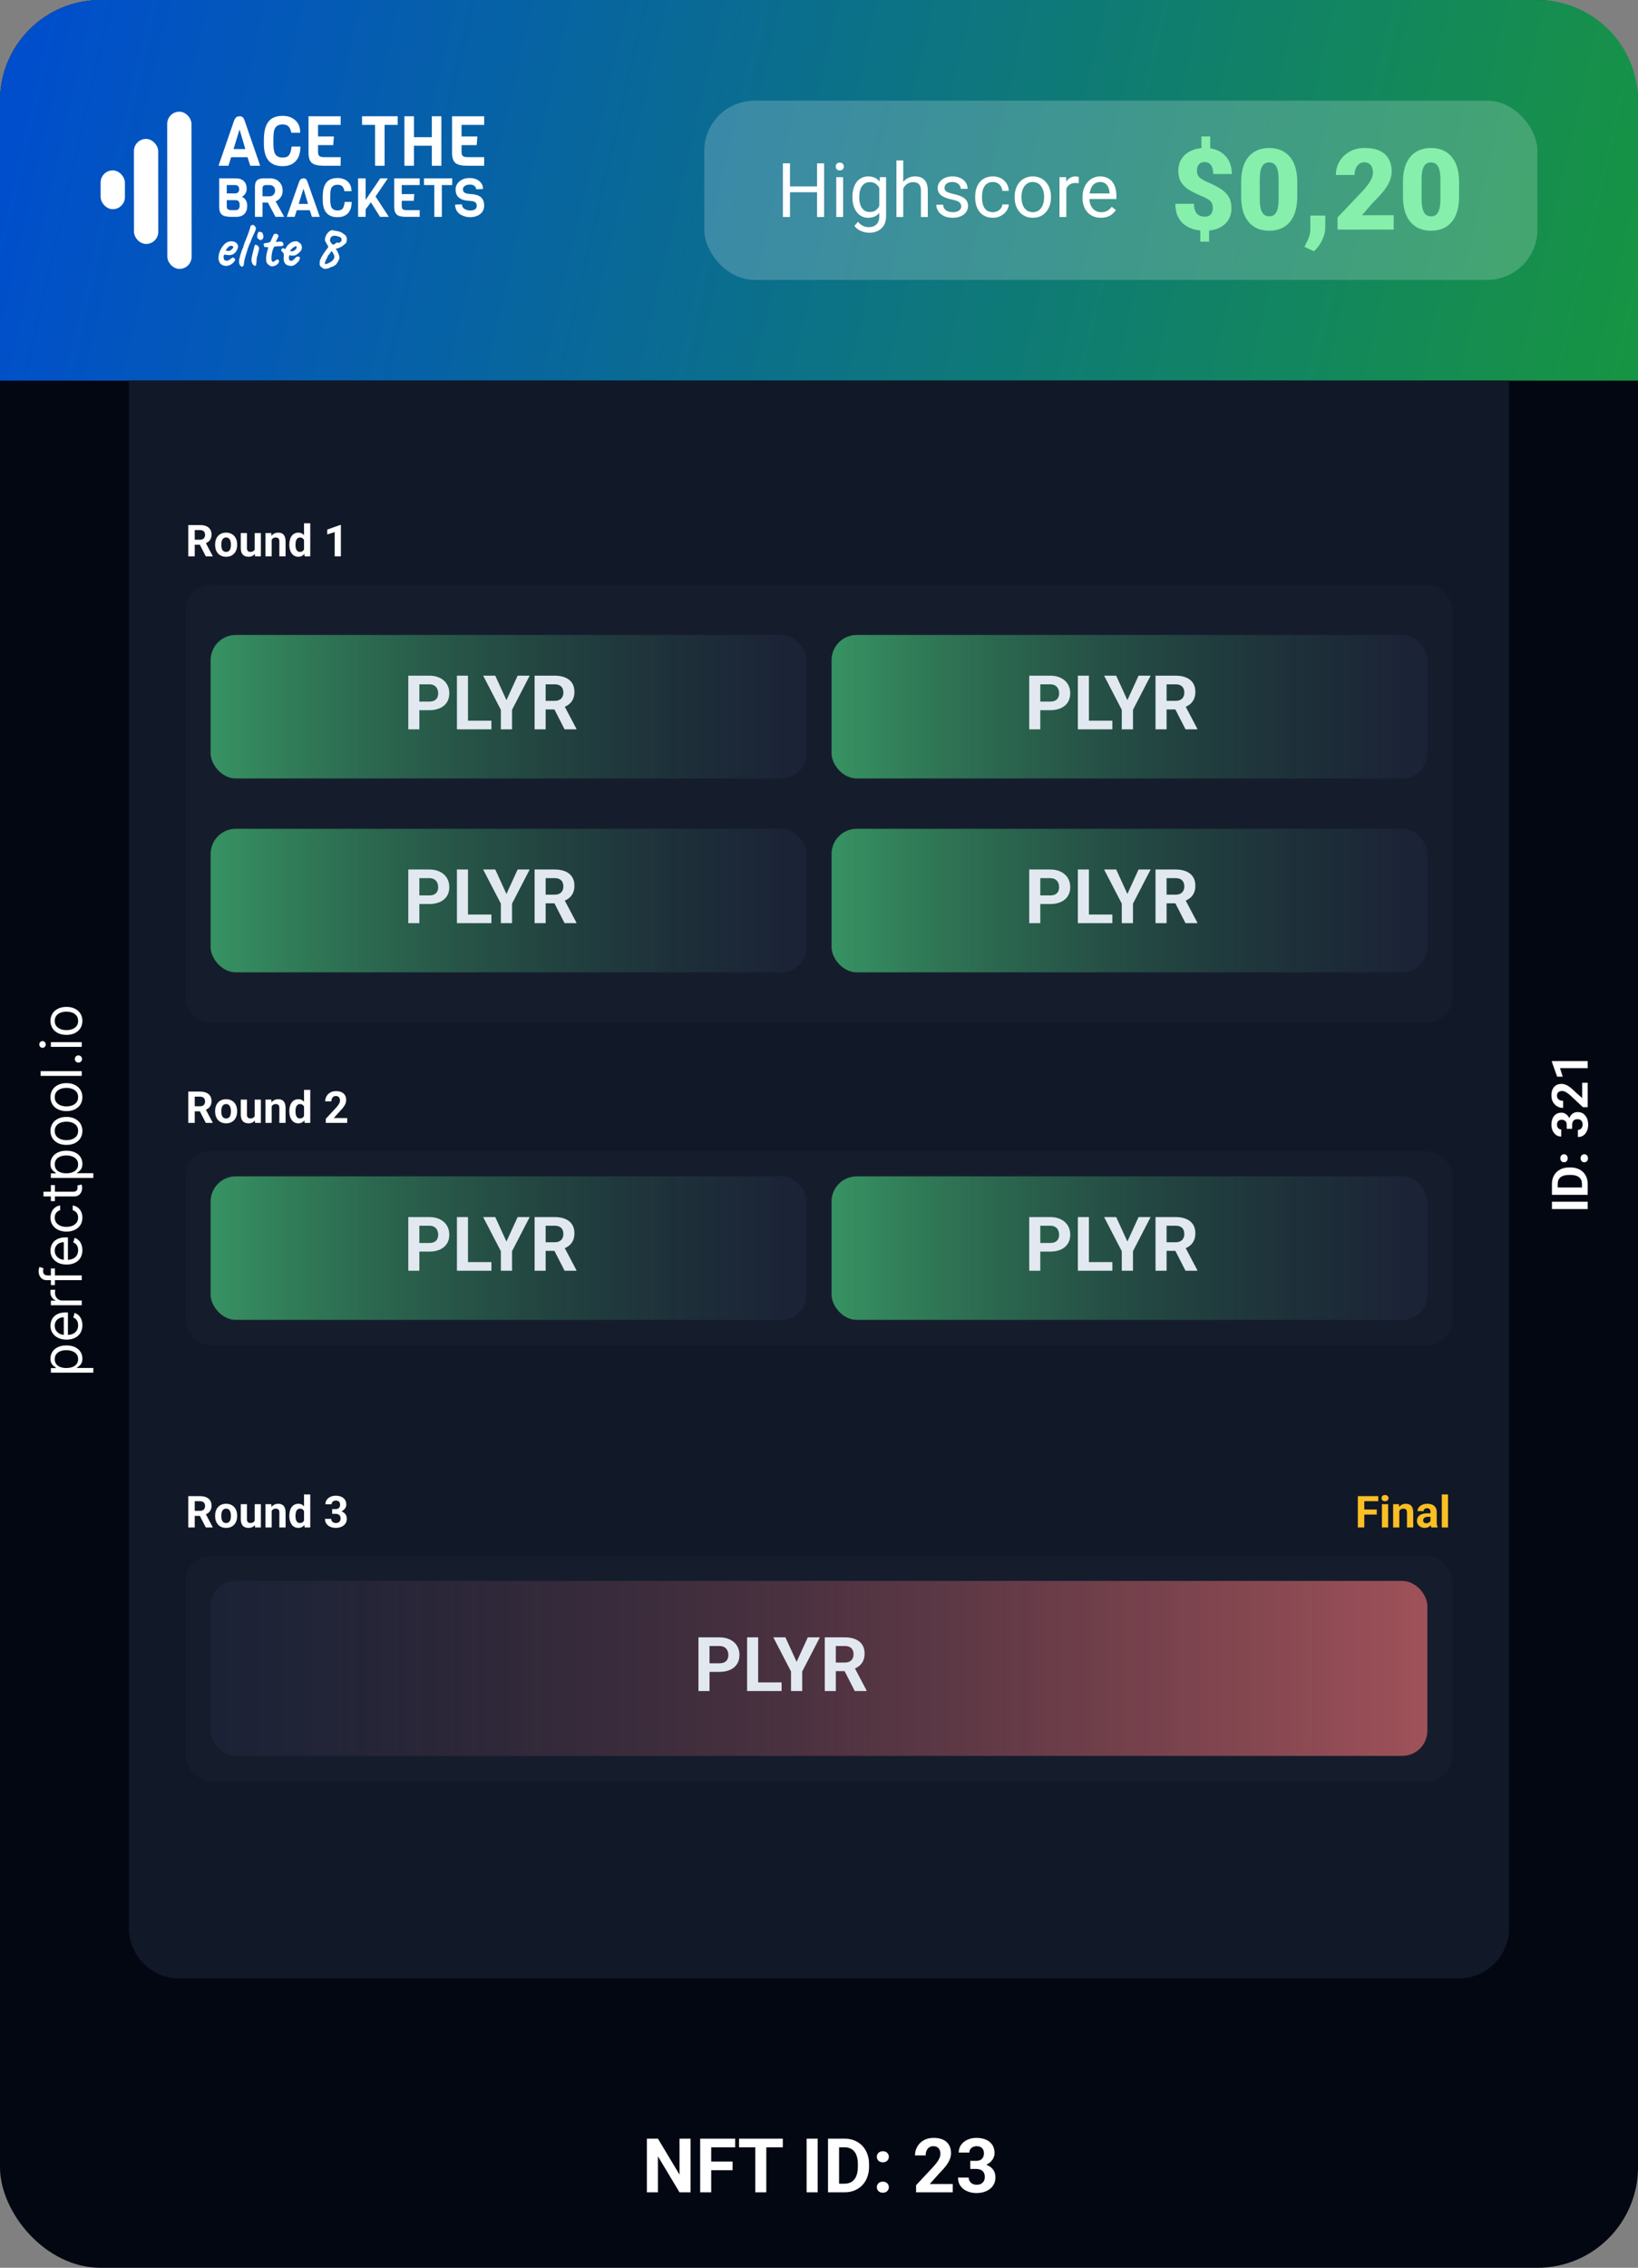 <svg width="521" height="721" viewBox="0 0 521 721" fill="none" xmlns="http://www.w3.org/2000/svg">
<rect x="0" y="0" width="521" height="721" fill="#808080" stroke="none"/>
<rect width="521" height="721" rx="32" fill="#030712"/>
<path d="M0 32C0 14.327 14.327 0 32 0H489C506.673 0 521 14.327 521 32V121H0V32Z" fill="url(#paint0_linear_3468_12068)"/>
<path d="M0 32C0 14.327 14.327 0 32 0H489C506.673 0 521 14.327 521 32V121H0V32Z" fill="black" fill-opacity="0.2"/>
<path d="M73.377 84.133C72.984 84.356 72.566 84.488 72.121 84.527C71.69 84.553 71.284 84.494 70.905 84.35C70.526 84.192 70.219 83.962 69.983 83.659C69.852 83.489 69.728 83.219 69.61 82.851C69.493 82.47 69.473 81.957 69.552 81.313C69.63 80.708 69.813 80.097 70.101 79.479C70.402 78.861 70.768 78.316 71.199 77.842C71.631 77.369 72.102 77.047 72.612 76.876C72.795 76.81 72.978 76.764 73.161 76.738C73.357 76.698 73.612 76.692 73.926 76.718C74.227 76.758 74.495 76.837 74.73 76.955C74.966 77.06 75.136 77.178 75.24 77.31C75.449 77.52 75.587 77.724 75.652 77.921C75.718 78.118 75.744 78.309 75.731 78.493C75.665 78.914 75.476 79.367 75.162 79.854C74.861 80.34 74.436 80.701 73.887 80.938C73.664 81.03 73.403 81.089 73.102 81.116C72.801 81.142 72.389 81.103 71.866 80.997C71.552 80.932 71.343 80.965 71.239 81.096C71.147 81.227 71.108 81.484 71.121 81.865C71.147 82.102 71.199 82.312 71.278 82.496C71.369 82.667 71.533 82.785 71.768 82.851C72.069 82.904 72.285 82.91 72.415 82.871C72.546 82.818 72.71 82.746 72.906 82.654C73.01 82.588 73.109 82.516 73.2 82.437C73.305 82.358 73.403 82.279 73.494 82.2C73.599 82.121 73.684 82.062 73.749 82.023C73.815 81.97 73.88 81.937 73.945 81.924C74.011 81.911 74.076 81.904 74.142 81.904C74.286 81.918 74.423 81.996 74.554 82.141C74.684 82.286 74.769 82.424 74.809 82.555C74.809 82.66 74.743 82.812 74.612 83.009C74.482 83.193 74.305 83.39 74.083 83.6C73.874 83.797 73.638 83.975 73.377 84.133ZM73.122 79.735C73.213 79.696 73.344 79.604 73.514 79.459C73.697 79.315 73.861 79.163 74.004 79.006C74.148 78.835 74.22 78.703 74.22 78.611C74.22 78.467 74.122 78.342 73.926 78.237C73.743 78.131 73.501 78.112 73.2 78.177C73.096 78.204 72.971 78.276 72.827 78.394C72.684 78.513 72.54 78.651 72.396 78.808C72.252 78.953 72.128 79.098 72.023 79.242C71.919 79.374 71.847 79.479 71.807 79.558C71.86 79.624 71.964 79.676 72.121 79.716C72.278 79.755 72.448 79.775 72.631 79.775C72.827 79.775 72.991 79.762 73.122 79.735Z" fill="white"/>
<path d="M77.158 84.744C76.909 84.81 76.687 84.737 76.491 84.527C76.294 84.33 76.157 84.034 76.079 83.64C76 83.245 76.013 82.805 76.118 82.319C76.183 82.161 76.236 82.01 76.275 81.865C76.314 81.707 76.334 81.582 76.334 81.49C76.36 81.359 76.412 81.168 76.491 80.918C76.569 80.656 76.654 80.386 76.746 80.11C76.837 79.834 76.922 79.591 77.001 79.38C77.092 79.157 77.151 79.019 77.177 78.966C77.23 78.966 77.275 78.92 77.315 78.828C77.354 78.736 77.373 78.644 77.373 78.552C77.373 78.447 77.393 78.329 77.432 78.197C77.485 78.066 77.537 77.974 77.589 77.921C77.589 77.855 77.602 77.783 77.628 77.704C77.668 77.612 77.687 77.54 77.687 77.487C77.687 77.435 77.7 77.382 77.727 77.329C77.766 77.277 77.785 77.224 77.785 77.172C77.877 77.001 77.995 76.731 78.138 76.363C78.295 75.982 78.459 75.561 78.629 75.101C78.812 74.641 78.982 74.188 79.139 73.74C79.296 73.293 79.42 72.919 79.511 72.617C79.616 72.301 79.668 72.11 79.668 72.045C79.668 71.939 79.708 71.841 79.786 71.749C79.865 71.657 79.956 71.611 80.061 71.611C80.1 71.571 80.192 71.545 80.335 71.532C80.479 71.506 80.577 71.492 80.63 71.492C80.63 71.492 80.656 71.519 80.708 71.571C80.76 71.624 80.839 71.703 80.944 71.808C81.048 71.9 81.146 72.005 81.238 72.124C81.342 72.242 81.395 72.38 81.395 72.538C81.395 72.709 81.368 72.873 81.316 73.031C81.277 73.188 81.198 73.405 81.081 73.681C80.963 73.944 80.78 74.339 80.532 74.865C80.427 75.127 80.316 75.377 80.198 75.614C80.08 75.837 80.022 75.975 80.022 76.028C80.022 76.081 79.995 76.159 79.943 76.265C79.904 76.37 79.858 76.501 79.806 76.659C79.754 76.764 79.682 76.922 79.59 77.132C79.499 77.329 79.4 77.546 79.296 77.783C79.204 78.007 79.126 78.204 79.06 78.375C78.995 78.532 78.962 78.624 78.962 78.651C78.962 78.703 78.956 78.756 78.943 78.808C78.943 78.861 78.916 78.914 78.864 78.966C78.812 78.966 78.779 79.006 78.766 79.085C78.766 79.15 78.766 79.183 78.766 79.183C78.766 79.315 78.662 79.663 78.452 80.228C78.243 80.951 78.047 81.615 77.864 82.22C77.694 82.825 77.609 83.311 77.609 83.679C77.609 83.995 77.556 84.238 77.452 84.409C77.36 84.58 77.262 84.692 77.158 84.744Z" fill="white"/>
<path d="M81.213 84.507C80.899 84.507 80.624 84.343 80.389 84.014C80.167 83.673 80.029 83.265 79.977 82.792C79.99 82.687 80.003 82.535 80.016 82.338C80.043 82.141 80.069 81.937 80.095 81.727C80.147 81.477 80.219 81.155 80.311 80.761C80.402 80.366 80.5 79.972 80.605 79.578C80.709 79.17 80.801 78.822 80.879 78.532C80.958 78.23 81.004 78.052 81.017 78C81.095 77.816 81.272 77.77 81.546 77.862C81.821 77.954 82.056 78.151 82.253 78.454C82.331 78.559 82.377 78.684 82.39 78.828C82.416 78.973 82.396 79.183 82.331 79.459C82.279 79.735 82.174 80.143 82.017 80.682C81.873 81.208 81.762 81.635 81.684 81.964C81.618 82.279 81.592 82.614 81.605 82.969C81.553 83.574 81.501 83.988 81.448 84.212C81.396 84.422 81.317 84.521 81.213 84.507ZM83.018 76.324C82.965 76.363 82.913 76.383 82.861 76.383C82.821 76.37 82.749 76.33 82.645 76.265C82.553 76.251 82.436 76.192 82.292 76.087C82.161 75.969 82.043 75.85 81.939 75.732C81.847 75.614 81.801 75.542 81.801 75.515C81.788 75.384 81.795 75.173 81.821 74.884C81.86 74.595 81.932 74.326 82.037 74.076C82.154 73.813 82.311 73.675 82.508 73.662C82.56 73.662 82.671 73.688 82.841 73.74C83.024 73.793 83.214 73.859 83.41 73.938C83.514 74.135 83.613 74.391 83.704 74.707C83.796 75.022 83.802 75.331 83.724 75.634C83.658 75.923 83.423 76.153 83.018 76.324Z" fill="white"/>
<path d="M86.221 84.645C86.038 84.593 85.855 84.501 85.671 84.369C85.488 84.238 85.299 84.087 85.103 83.916C84.946 83.706 84.834 83.515 84.769 83.344C84.704 83.16 84.664 82.95 84.651 82.713C84.651 82.463 84.651 82.148 84.651 81.766C84.651 81.609 84.677 81.385 84.73 81.096C84.795 80.807 84.861 80.504 84.926 80.189C85.004 79.873 85.076 79.597 85.142 79.361C85.207 79.111 85.246 78.947 85.26 78.868C85.299 78.697 85.233 78.598 85.063 78.572C84.893 78.546 84.704 78.539 84.494 78.552C84.298 78.552 84.168 78.532 84.102 78.493C84.05 78.48 84.024 78.414 84.024 78.296C84.024 78.164 84.024 78.099 84.024 78.099C84.024 78.046 83.998 78.013 83.945 78C83.893 77.974 83.847 77.928 83.808 77.862C83.782 77.809 83.814 77.711 83.906 77.566C83.998 77.421 84.115 77.336 84.259 77.31C84.377 77.284 84.553 77.264 84.789 77.251C85.024 77.224 85.26 77.178 85.495 77.113C85.743 77.034 85.933 76.915 86.064 76.758C86.181 76.468 86.312 76.159 86.456 75.831C86.6 75.489 86.737 75.193 86.868 74.943C86.999 74.68 87.09 74.516 87.143 74.45C87.365 74.332 87.594 74.286 87.829 74.312C88.064 74.326 88.248 74.437 88.378 74.648C88.444 74.74 88.496 74.805 88.535 74.845C88.588 74.884 88.607 74.943 88.594 75.022C88.594 75.101 88.542 75.246 88.437 75.456C88.346 75.653 88.189 75.962 87.966 76.383C87.901 76.514 87.842 76.633 87.79 76.738C87.738 76.83 87.711 76.876 87.711 76.876C87.764 76.889 87.842 76.896 87.947 76.896C88.051 76.896 88.182 76.889 88.339 76.876C88.483 76.85 88.64 76.83 88.81 76.817C88.98 76.79 89.13 76.79 89.261 76.817C89.562 76.817 89.784 76.902 89.928 77.073C90.072 77.244 90.15 77.461 90.163 77.724C90.19 77.868 90.137 77.993 90.007 78.099C89.876 78.204 89.634 78.256 89.281 78.256C89.163 78.256 88.993 78.263 88.771 78.276C88.548 78.289 88.32 78.302 88.084 78.316C87.849 78.329 87.646 78.348 87.476 78.375C87.319 78.388 87.241 78.407 87.241 78.434C87.201 78.46 87.136 78.565 87.044 78.749C86.966 78.92 86.881 79.13 86.79 79.38C86.711 79.63 86.639 79.867 86.574 80.09C86.482 80.537 86.417 80.971 86.378 81.392C86.338 81.812 86.332 82.18 86.358 82.496C86.397 82.798 86.476 83.015 86.593 83.147C86.711 83.265 86.888 83.265 87.123 83.147C87.371 83.015 87.6 82.864 87.809 82.693C88.045 82.496 88.248 82.437 88.418 82.516C88.588 82.582 88.692 82.726 88.731 82.95C88.784 83.16 88.725 83.39 88.555 83.64C88.398 83.89 88.176 84.1 87.888 84.271C87.6 84.442 87.306 84.56 87.005 84.626C86.704 84.705 86.443 84.711 86.221 84.645Z" fill="white"/>
<path d="M91.479 84.35C90.969 84.139 90.616 83.797 90.419 83.324C90.223 82.851 90.171 82.22 90.263 81.431C90.289 81.024 90.276 80.754 90.223 80.623C90.171 80.478 90.073 80.34 89.929 80.209C89.89 80.156 89.798 80.07 89.654 79.952C89.511 79.821 89.445 79.722 89.458 79.656C89.445 79.564 89.465 79.453 89.517 79.321C89.57 79.177 89.615 79.098 89.654 79.085C89.746 79.045 89.838 78.999 89.929 78.947C90.034 78.894 90.112 78.881 90.165 78.907C90.217 78.907 90.295 78.94 90.4 79.006C90.518 79.071 90.576 79.13 90.576 79.183C90.629 79.275 90.707 79.236 90.812 79.065C90.93 78.894 91.054 78.677 91.184 78.414C91.315 78.204 91.479 78.007 91.675 77.823C91.871 77.638 92.067 77.474 92.263 77.329C92.473 77.172 92.649 77.053 92.793 76.975C92.858 76.948 92.983 76.909 93.166 76.856C93.362 76.804 93.565 76.764 93.774 76.738C93.983 76.698 94.14 76.685 94.245 76.698C94.48 76.712 94.728 76.81 94.99 76.994C95.251 77.178 95.454 77.349 95.598 77.507C95.768 77.625 95.879 77.809 95.932 78.059C95.997 78.296 96.023 78.546 96.01 78.808C95.997 79.071 95.945 79.295 95.853 79.479C95.814 79.61 95.677 79.794 95.441 80.031C95.206 80.268 94.944 80.498 94.656 80.721C94.382 80.932 94.147 81.076 93.95 81.155C93.78 81.195 93.578 81.227 93.342 81.254C93.107 81.267 92.885 81.267 92.675 81.254C92.479 81.227 92.342 81.195 92.263 81.155C92.172 81.103 92.093 81.122 92.028 81.214C91.976 81.293 91.93 81.517 91.891 81.885C91.878 82.029 91.878 82.154 91.891 82.259C91.917 82.365 91.943 82.444 91.969 82.496C92.061 82.654 92.152 82.772 92.244 82.851C92.335 82.917 92.505 82.936 92.754 82.91C93.002 82.884 93.251 82.733 93.499 82.457C93.761 82.167 93.996 81.937 94.205 81.766C94.258 81.674 94.369 81.615 94.539 81.589C94.722 81.549 94.938 81.563 95.186 81.628C95.33 81.72 95.395 81.865 95.382 82.062C95.382 82.259 95.278 82.549 95.069 82.93C95.029 83.022 94.918 83.16 94.735 83.344C94.565 83.515 94.375 83.692 94.166 83.876C93.97 84.047 93.806 84.172 93.676 84.251C93.283 84.461 92.898 84.56 92.518 84.547C92.139 84.534 91.793 84.468 91.479 84.35ZM92.93 79.913C93.126 79.86 93.29 79.808 93.421 79.755C93.565 79.702 93.702 79.617 93.833 79.499C93.963 79.38 94.114 79.203 94.284 78.966C94.336 78.822 94.362 78.697 94.362 78.591C94.375 78.486 94.369 78.421 94.343 78.394C94.238 78.289 94.12 78.256 93.99 78.296C93.872 78.322 93.741 78.388 93.597 78.493C93.506 78.532 93.375 78.618 93.205 78.749C93.048 78.868 92.891 79.006 92.734 79.163C92.59 79.308 92.473 79.446 92.381 79.578C92.303 79.696 92.29 79.768 92.342 79.794C92.316 79.847 92.388 79.88 92.558 79.893C92.741 79.906 92.865 79.913 92.93 79.913Z" fill="white"/>
<path d="M103.075 85.454C102.984 85.441 102.859 85.382 102.702 85.276C102.545 85.171 102.389 85.053 102.232 84.922C102.075 84.803 101.957 84.711 101.879 84.645C101.787 84.422 101.722 84.251 101.682 84.133C101.643 84.014 101.643 83.817 101.682 83.541C101.682 83.383 101.695 83.199 101.722 82.989C101.761 82.779 101.826 82.608 101.918 82.476C102.009 82.213 102.153 81.904 102.349 81.549C102.559 81.195 102.781 80.84 103.016 80.485C103.265 80.13 103.494 79.808 103.703 79.518C103.925 79.216 104.089 78.999 104.193 78.868C104.337 78.684 104.402 78.532 104.389 78.414C104.389 78.283 104.259 78.039 103.997 77.684C103.945 77.54 103.886 77.435 103.821 77.369C103.755 77.29 103.749 77.251 103.801 77.251C103.801 77.251 103.781 77.231 103.742 77.191C103.716 77.139 103.683 77.067 103.644 76.975C103.448 76.79 103.35 76.508 103.35 76.127C103.363 75.745 103.461 75.371 103.644 75.002C103.853 74.529 104.134 74.122 104.487 73.78C104.841 73.438 105.213 73.241 105.606 73.188C105.749 73.201 105.998 73.241 106.351 73.307C106.717 73.372 107.09 73.445 107.469 73.524C107.861 73.602 108.169 73.695 108.391 73.8C108.548 73.865 108.751 73.984 108.999 74.155C109.261 74.326 109.496 74.496 109.705 74.667C109.915 74.838 110.026 74.963 110.039 75.042C110.039 75.081 110.058 75.127 110.098 75.18C110.15 75.219 110.183 75.272 110.196 75.338C110.274 75.482 110.313 75.68 110.313 75.929C110.326 76.179 110.313 76.422 110.274 76.659C110.235 76.896 110.176 77.073 110.098 77.191C109.771 77.559 109.542 77.77 109.411 77.823C109.346 77.875 109.267 77.941 109.176 78.02C109.097 78.099 109.006 78.151 108.901 78.177C108.836 78.269 108.77 78.348 108.705 78.414C108.653 78.48 108.6 78.513 108.548 78.513C108.496 78.473 108.443 78.454 108.391 78.454C108.339 78.44 108.313 78.46 108.313 78.513C108.313 78.539 108.221 78.598 108.038 78.69C107.868 78.782 107.691 78.861 107.508 78.927C107.325 78.993 107.208 79.012 107.155 78.986C107.155 78.986 107.136 78.986 107.096 78.986C107.057 78.986 106.998 79.012 106.92 79.065C106.75 79.038 106.848 79.249 107.214 79.696C107.515 80.261 107.737 80.807 107.881 81.333C108.038 81.845 108.018 82.24 107.822 82.516C107.574 83.081 107.306 83.548 107.018 83.916C106.73 84.271 106.501 84.442 106.331 84.429C106.331 84.429 106.299 84.448 106.233 84.488C106.181 84.527 106.122 84.567 106.057 84.606C106.031 84.698 105.972 84.757 105.88 84.784C105.802 84.823 105.73 84.836 105.664 84.823C105.547 84.77 105.344 84.836 105.056 85.02C104.886 85.138 104.664 85.237 104.389 85.316C104.115 85.395 103.847 85.447 103.585 85.474C103.337 85.5 103.167 85.493 103.075 85.454ZM103.526 83.955C103.657 83.968 103.827 83.936 104.036 83.857C104.259 83.778 104.487 83.673 104.723 83.541C104.971 83.41 105.194 83.278 105.39 83.147C105.808 82.818 106.089 82.49 106.233 82.161C106.39 81.832 106.403 81.504 106.272 81.175C106.194 81.017 106.109 80.846 106.017 80.662C105.926 80.478 105.847 80.333 105.782 80.228C105.704 80.11 105.632 80.025 105.566 79.972C105.514 79.919 105.455 79.873 105.39 79.834C105.39 79.834 105.357 79.88 105.292 79.972C105.239 80.051 105.181 80.162 105.115 80.307C104.971 80.491 104.886 80.603 104.86 80.642C104.834 80.682 104.795 80.748 104.742 80.84C104.651 80.932 104.566 81.017 104.487 81.096C104.409 81.175 104.35 81.234 104.311 81.273C104.311 81.313 104.272 81.431 104.193 81.628C104.115 81.812 104.023 81.996 103.919 82.18C103.631 82.68 103.448 83.094 103.369 83.423C103.304 83.751 103.356 83.929 103.526 83.955ZM106.567 77.527C106.841 77.277 107.057 77.132 107.214 77.093C107.371 77.053 107.489 77.106 107.567 77.251C107.593 77.303 107.718 77.27 107.94 77.152C108.175 77.02 108.398 76.843 108.607 76.62C108.685 76.475 108.705 76.403 108.666 76.403C108.639 76.403 108.613 76.297 108.587 76.087C108.6 75.956 108.6 75.85 108.587 75.772C108.574 75.693 108.515 75.614 108.411 75.535C108.306 75.456 108.116 75.364 107.842 75.259C107.031 74.97 106.41 74.878 105.978 74.983C105.547 75.075 105.246 75.351 105.076 75.811C104.997 76.061 104.958 76.265 104.958 76.422C104.958 76.58 105.011 76.771 105.115 76.994C105.233 77.047 105.311 77.119 105.351 77.211C105.39 77.29 105.409 77.329 105.409 77.329C105.409 77.448 105.462 77.507 105.566 77.507C105.592 77.573 105.684 77.645 105.841 77.724C105.998 77.803 106.24 77.737 106.567 77.527Z" fill="white"/>
<path d="M82.759 52.697H79.598L78.726 49.979H73.516L72.666 52.697H69.504L74.475 38.291C74.693 37.79 74.933 37.444 75.194 37.253C75.471 37.061 75.805 36.965 76.197 36.965C76.59 36.965 76.902 37.054 77.135 37.23C77.382 37.407 77.6 37.761 77.789 38.291L82.759 52.697ZM78.028 47.394L76.197 41.163L74.279 47.394H78.028Z" fill="white"/>
<path d="M92.737 46.599H95.549C95.549 48.602 95.055 50.141 94.067 51.217C93.079 52.292 91.683 52.829 89.881 52.829C85.914 52.829 83.93 50.465 83.93 45.737V44.411C83.93 40.685 84.947 38.35 86.982 37.407C87.781 37.024 88.748 36.833 89.881 36.833C91.538 36.833 92.882 37.297 93.914 38.225C94.961 39.138 95.484 40.464 95.484 42.202H92.65C92.49 41.333 92.207 40.677 91.8 40.235C91.393 39.794 90.753 39.572 89.881 39.572C88.864 39.572 88.108 39.897 87.614 40.545C87.265 41.001 87.062 41.782 87.004 42.887C86.975 43.24 86.96 43.719 86.96 44.323V45.693C86.96 47.387 87.192 48.543 87.658 49.162C88.137 49.78 88.878 50.09 89.881 50.09C90.899 50.09 91.596 49.81 91.974 49.25C92.367 48.676 92.621 47.792 92.737 46.599Z" fill="white"/>
<path d="M108.355 52.697H102.862C101.118 52.697 99.89 52.395 99.177 51.791C98.48 51.172 98.131 50.09 98.131 48.543V36.965H108.355V39.705H101.161V43.395H106.197L105.979 46.135H101.161V48.322C101.161 48.941 101.299 49.368 101.575 49.604C101.852 49.839 102.353 49.957 103.08 49.957H108.355V52.697Z" fill="white"/>
<path d="M126.491 39.705H122.327V52.697H119.297V39.705H115.155V36.965H126.491V39.705Z" fill="white"/>
<path d="M140.384 52.697H137.354V46.334H131.664V52.697H128.634V36.965H131.664V43.616H137.354V36.965H140.384V52.697Z" fill="white"/>
<path d="M154 52.697H148.506C146.762 52.697 145.534 52.395 144.822 51.791C144.124 51.172 143.776 50.09 143.776 48.543V36.965H154V39.705H146.806V43.395H151.842L151.624 46.135H146.806V48.322C146.806 48.941 146.944 49.368 147.22 49.604C147.496 49.839 147.998 49.957 148.724 49.957H154V52.697Z" fill="white"/>
<path d="M78.637 65.422C78.637 66.556 78.326 67.427 77.704 68.034C77.094 68.642 76.237 68.945 75.131 68.945H73.473C72.114 68.945 71.147 68.71 70.571 68.241C70.007 67.771 69.725 66.957 69.725 65.8V56.71H74.924C76.098 56.71 76.979 57.002 77.566 57.586C78.165 58.17 78.465 58.995 78.465 60.061C78.465 60.679 78.303 61.206 77.981 61.642C77.67 62.077 77.325 62.386 76.945 62.57C78.073 63.097 78.637 64.047 78.637 65.422ZM74.734 61.487C75.62 61.487 76.064 61.046 76.064 60.164C76.064 59.282 75.62 58.84 74.734 58.84H72.126V61.487H74.734ZM76.237 65.302C76.237 64.752 76.139 64.34 75.943 64.065C75.747 63.778 75.396 63.635 74.889 63.635H72.126V65.56C72.126 66.029 72.241 66.356 72.471 66.539C72.713 66.723 73.105 66.814 73.646 66.814H74.889C75.787 66.814 76.237 66.31 76.237 65.302Z" fill="white"/>
<path d="M90.403 68.945H87.622L85.221 64.408H83.494V68.945H81.093V59.339C81.093 58.422 81.306 57.758 81.732 57.345C82.158 56.922 82.872 56.71 83.874 56.71H85.912C87.132 56.71 88.1 57.082 88.814 57.827C89.539 58.56 89.902 59.493 89.902 60.628C89.902 61.453 89.683 62.169 89.245 62.776C88.819 63.371 88.29 63.784 87.656 64.013L90.403 68.945ZM85.757 62.415C86.263 62.415 86.678 62.243 87 61.899C87.334 61.544 87.501 61.109 87.501 60.593C87.501 60.066 87.34 59.642 87.017 59.322C86.707 59.001 86.286 58.84 85.757 58.84H84.565C83.851 58.84 83.494 59.201 83.494 59.923V62.415H85.757Z" fill="white"/>
<path d="M101.721 68.945H99.216L98.525 66.831H94.397L93.724 68.945H91.219L95.157 57.741C95.33 57.351 95.52 57.082 95.727 56.933C95.946 56.784 96.211 56.71 96.522 56.71C96.833 56.71 97.08 56.778 97.264 56.916C97.46 57.053 97.633 57.328 97.783 57.741L101.721 68.945ZM97.973 64.821L96.522 59.975L95.002 64.821H97.973Z" fill="white"/>
<path d="M109.626 64.202H111.854C111.854 65.76 111.462 66.957 110.679 67.794C109.896 68.63 108.791 69.048 107.363 69.048C104.22 69.048 102.648 67.21 102.648 63.532V62.501C102.648 59.602 103.454 57.786 105.066 57.053C105.699 56.755 106.465 56.606 107.363 56.606C108.676 56.606 109.741 56.967 110.558 57.689C111.387 58.399 111.802 59.431 111.802 60.782H109.557C109.43 60.106 109.205 59.597 108.883 59.253C108.561 58.909 108.054 58.737 107.363 58.737C106.557 58.737 105.958 58.989 105.567 59.493C105.291 59.849 105.129 60.456 105.083 61.315C105.06 61.59 105.049 61.962 105.049 62.432V63.498C105.049 64.815 105.233 65.714 105.601 66.196C105.981 66.677 106.569 66.917 107.363 66.917C108.169 66.917 108.722 66.7 109.021 66.264C109.332 65.817 109.534 65.13 109.626 64.202Z" fill="white"/>
<path d="M119.443 62.467L123.675 68.945H120.877L117.975 64.322L116.3 66.556V68.945H113.899V56.71H116.3V63.549L120.946 56.71H123.364L119.443 62.467Z" fill="white"/>
<path d="M133.486 68.945H129.133C127.751 68.945 126.778 68.71 126.214 68.241C125.662 67.759 125.385 66.917 125.385 65.714V56.71H133.486V58.84H127.786V61.71H131.776L131.603 63.841H127.786V65.543C127.786 66.024 127.895 66.356 128.114 66.539C128.333 66.723 128.73 66.814 129.306 66.814H133.486V68.945Z" fill="white"/>
<path d="M143.839 58.84H140.54V68.945H138.14V58.84H134.858V56.71H143.839V58.84Z" fill="white"/>
<path d="M154 65.336C154 66.493 153.574 67.404 152.722 68.069C151.87 68.722 150.782 69.048 149.458 69.048C148.41 69.048 147.396 68.762 146.418 68.189C145.934 67.891 145.537 67.473 145.226 66.934C144.915 66.385 144.76 65.76 144.76 65.061L146.936 64.958C146.936 65.577 147.201 66.058 147.73 66.402C148.26 66.746 148.847 66.917 149.492 66.917C150.931 66.917 151.651 66.413 151.651 65.405C151.651 64.58 151.162 64.093 150.183 63.944L148.179 63.738C147.178 63.589 146.383 63.234 145.796 62.673C145.209 62.111 144.915 61.304 144.915 60.25C144.915 59.196 145.335 58.325 146.176 57.638C147.017 56.95 148.076 56.606 149.354 56.606C150.644 56.606 151.68 56.933 152.463 57.586C153.246 58.228 153.637 59.058 153.637 60.078L151.496 60.181C151.3 59.184 150.626 58.686 149.475 58.686C148.772 58.686 148.22 58.835 147.817 59.133C147.425 59.431 147.23 59.786 147.23 60.198C147.23 60.599 147.373 60.92 147.661 61.16C147.949 61.39 148.306 61.533 148.732 61.59L150.701 61.796C152.9 62.094 154 63.274 154 65.336Z" fill="white"/>
<rect width="7.722" height="49.989" rx="3.861" transform="matrix(1 -0.001 0.001 1 53.179 35.511)" fill="white"/>
<rect width="7.722" height="33.393" rx="3.861" transform="matrix(1 -0.001 0.001 1 42.59 44.175)" fill="white"/>
<rect width="7.722" height="12.341" rx="3.861" transform="matrix(1 -0.001 0.001 1 32 54.173)" fill="white"/>
<rect x="224" y="32" width="265" height="57" rx="16" fill="white" fill-opacity="0.2"/>
<path d="M260.156 59.273V61.113H250.922V59.273H260.156ZM251.273 51.938V69H249.012V51.938H251.273ZM262.125 51.938V69H259.875V51.938H262.125ZM268.172 56.32V69H265.992V56.32H268.172ZM265.828 52.957C265.828 52.605 265.934 52.309 266.145 52.066C266.363 51.824 266.684 51.703 267.105 51.703C267.52 51.703 267.836 51.824 268.055 52.066C268.281 52.309 268.395 52.605 268.395 52.957C268.395 53.293 268.281 53.582 268.055 53.824C267.836 54.059 267.52 54.176 267.105 54.176C266.684 54.176 266.363 54.059 266.145 53.824C265.934 53.582 265.828 53.293 265.828 52.957ZM279.867 56.32H281.836V68.731C281.836 69.848 281.609 70.801 281.156 71.59C280.703 72.379 280.07 72.977 279.258 73.383C278.453 73.797 277.523 74.004 276.469 74.004C276.031 74.004 275.516 73.934 274.922 73.793C274.336 73.66 273.758 73.43 273.188 73.102C272.625 72.781 272.152 72.348 271.77 71.801L272.906 70.512C273.438 71.152 273.992 71.598 274.57 71.848C275.156 72.098 275.734 72.223 276.305 72.223C276.992 72.223 277.586 72.094 278.086 71.836C278.586 71.578 278.973 71.195 279.246 70.688C279.527 70.188 279.668 69.57 279.668 68.836V59.109L279.867 56.32ZM271.137 62.801V62.555C271.137 61.586 271.25 60.707 271.477 59.918C271.711 59.121 272.043 58.438 272.473 57.867C272.91 57.297 273.438 56.859 274.055 56.555C274.672 56.242 275.367 56.086 276.141 56.086C276.938 56.086 277.633 56.227 278.227 56.508C278.828 56.781 279.336 57.184 279.75 57.715C280.172 58.238 280.504 58.871 280.746 59.613C280.988 60.355 281.156 61.195 281.25 62.133V63.211C281.164 64.141 280.996 64.977 280.746 65.719C280.504 66.461 280.172 67.094 279.75 67.617C279.336 68.141 278.828 68.543 278.227 68.824C277.625 69.098 276.922 69.234 276.117 69.234C275.359 69.234 274.672 69.074 274.055 68.754C273.445 68.434 272.922 67.984 272.484 67.406C272.047 66.828 271.711 66.148 271.477 65.367C271.25 64.578 271.137 63.723 271.137 62.801ZM273.305 62.555V62.801C273.305 63.434 273.367 64.027 273.492 64.582C273.625 65.137 273.824 65.625 274.09 66.047C274.363 66.469 274.711 66.801 275.133 67.043C275.555 67.277 276.059 67.394 276.645 67.394C277.363 67.394 277.957 67.242 278.426 66.938C278.895 66.633 279.266 66.231 279.539 65.731C279.82 65.231 280.039 64.688 280.195 64.102V61.277C280.109 60.848 279.977 60.434 279.797 60.035C279.625 59.629 279.398 59.27 279.117 58.957C278.844 58.637 278.504 58.383 278.098 58.195C277.691 58.008 277.215 57.914 276.668 57.914C276.074 57.914 275.562 58.039 275.133 58.289C274.711 58.531 274.363 58.867 274.09 59.297C273.824 59.719 273.625 60.211 273.492 60.773C273.367 61.328 273.305 61.922 273.305 62.555ZM287.297 51V69H285.129V51H287.297ZM286.781 62.18L285.879 62.145C285.887 61.277 286.016 60.477 286.266 59.742C286.516 59 286.867 58.355 287.32 57.809C287.773 57.262 288.312 56.84 288.938 56.543C289.57 56.238 290.27 56.086 291.035 56.086C291.66 56.086 292.223 56.172 292.723 56.344C293.223 56.508 293.648 56.773 294 57.141C294.359 57.508 294.633 57.984 294.82 58.57C295.008 59.148 295.102 59.855 295.102 60.691V69H292.922V60.668C292.922 60.004 292.824 59.473 292.629 59.074C292.434 58.668 292.148 58.375 291.773 58.195C291.398 58.008 290.938 57.914 290.391 57.914C289.852 57.914 289.359 58.027 288.914 58.254C288.477 58.48 288.098 58.793 287.777 59.191C287.465 59.59 287.219 60.047 287.039 60.562C286.867 61.07 286.781 61.609 286.781 62.18ZM305.73 65.637C305.73 65.324 305.66 65.035 305.52 64.769C305.387 64.496 305.109 64.25 304.688 64.031C304.273 63.805 303.648 63.609 302.812 63.445C302.109 63.297 301.473 63.121 300.902 62.918C300.34 62.715 299.859 62.469 299.461 62.18C299.07 61.891 298.77 61.551 298.559 61.16C298.348 60.77 298.242 60.312 298.242 59.789C298.242 59.289 298.352 58.816 298.57 58.371C298.797 57.926 299.113 57.531 299.52 57.188C299.934 56.844 300.43 56.574 301.008 56.379C301.586 56.184 302.23 56.086 302.941 56.086C303.957 56.086 304.824 56.266 305.543 56.625C306.262 56.984 306.812 57.465 307.195 58.066C307.578 58.66 307.77 59.32 307.77 60.047H305.602C305.602 59.695 305.496 59.355 305.285 59.027C305.082 58.691 304.781 58.414 304.383 58.195C303.992 57.977 303.512 57.867 302.941 57.867C302.34 57.867 301.852 57.961 301.477 58.148C301.109 58.328 300.84 58.559 300.668 58.84C300.504 59.121 300.422 59.418 300.422 59.73C300.422 59.965 300.461 60.176 300.539 60.363C300.625 60.543 300.773 60.711 300.984 60.867C301.195 61.016 301.492 61.156 301.875 61.289C302.258 61.422 302.746 61.555 303.34 61.688C304.379 61.922 305.234 62.203 305.906 62.531C306.578 62.859 307.078 63.262 307.406 63.738C307.734 64.215 307.898 64.793 307.898 65.473C307.898 66.027 307.781 66.535 307.547 66.996C307.32 67.457 306.988 67.856 306.551 68.191C306.121 68.519 305.605 68.777 305.004 68.965C304.41 69.144 303.742 69.234 303 69.234C301.883 69.234 300.938 69.035 300.164 68.637C299.391 68.238 298.805 67.723 298.406 67.09C298.008 66.457 297.809 65.789 297.809 65.086H299.988C300.02 65.68 300.191 66.152 300.504 66.504C300.816 66.848 301.199 67.094 301.652 67.242C302.105 67.383 302.555 67.453 303 67.453C303.594 67.453 304.09 67.375 304.488 67.219C304.895 67.062 305.203 66.848 305.414 66.574C305.625 66.301 305.73 65.988 305.73 65.637ZM315.82 67.453C316.336 67.453 316.812 67.348 317.25 67.137C317.688 66.926 318.047 66.637 318.328 66.269C318.609 65.894 318.77 65.469 318.809 64.992H320.871C320.832 65.742 320.578 66.441 320.109 67.09C319.648 67.731 319.043 68.25 318.293 68.648C317.543 69.039 316.719 69.234 315.82 69.234C314.867 69.234 314.035 69.066 313.324 68.731C312.621 68.394 312.035 67.934 311.566 67.348C311.105 66.762 310.758 66.09 310.523 65.332C310.297 64.566 310.184 63.758 310.184 62.906V62.414C310.184 61.562 310.297 60.758 310.523 60C310.758 59.234 311.105 58.559 311.566 57.973C312.035 57.387 312.621 56.926 313.324 56.59C314.035 56.254 314.867 56.086 315.82 56.086C316.812 56.086 317.68 56.289 318.422 56.695C319.164 57.094 319.746 57.641 320.168 58.336C320.598 59.023 320.832 59.805 320.871 60.68H318.809C318.77 60.156 318.621 59.684 318.363 59.262C318.113 58.84 317.77 58.504 317.332 58.254C316.902 57.996 316.398 57.867 315.82 57.867C315.156 57.867 314.598 58 314.145 58.266C313.699 58.523 313.344 58.875 313.078 59.32C312.82 59.758 312.633 60.246 312.516 60.785C312.406 61.316 312.352 61.859 312.352 62.414V62.906C312.352 63.461 312.406 64.008 312.516 64.547C312.625 65.086 312.809 65.574 313.066 66.012C313.332 66.449 313.688 66.801 314.133 67.066C314.586 67.324 315.148 67.453 315.82 67.453ZM322.734 62.801V62.531C322.734 61.617 322.867 60.77 323.133 59.988C323.398 59.199 323.781 58.516 324.281 57.938C324.781 57.352 325.387 56.898 326.098 56.578C326.809 56.25 327.605 56.086 328.488 56.086C329.379 56.086 330.18 56.25 330.891 56.578C331.609 56.898 332.219 57.352 332.719 57.938C333.227 58.516 333.613 59.199 333.879 59.988C334.145 60.77 334.277 61.617 334.277 62.531V62.801C334.277 63.715 334.145 64.562 333.879 65.344C333.613 66.125 333.227 66.809 332.719 67.394C332.219 67.973 331.613 68.426 330.902 68.754C330.199 69.074 329.402 69.234 328.512 69.234C327.621 69.234 326.82 69.074 326.109 68.754C325.398 68.426 324.789 67.973 324.281 67.394C323.781 66.809 323.398 66.125 323.133 65.344C322.867 64.562 322.734 63.715 322.734 62.801ZM324.902 62.531V62.801C324.902 63.434 324.977 64.031 325.125 64.594C325.273 65.148 325.496 65.641 325.793 66.07C326.098 66.5 326.477 66.84 326.93 67.09C327.383 67.332 327.91 67.453 328.512 67.453C329.105 67.453 329.625 67.332 330.07 67.09C330.523 66.84 330.898 66.5 331.195 66.07C331.492 65.641 331.715 65.148 331.863 64.594C332.02 64.031 332.098 63.434 332.098 62.801V62.531C332.098 61.906 332.02 61.316 331.863 60.762C331.715 60.199 331.488 59.703 331.184 59.273C330.887 58.836 330.512 58.492 330.059 58.242C329.613 57.992 329.09 57.867 328.488 57.867C327.895 57.867 327.371 57.992 326.918 58.242C326.473 58.492 326.098 58.836 325.793 59.273C325.496 59.703 325.273 60.199 325.125 60.762C324.977 61.316 324.902 61.906 324.902 62.531ZM339.164 58.312V69H336.996V56.32H339.105L339.164 58.312ZM343.125 56.25L343.113 58.266C342.934 58.227 342.762 58.203 342.598 58.195C342.441 58.18 342.262 58.172 342.059 58.172C341.559 58.172 341.117 58.25 340.734 58.406C340.352 58.562 340.027 58.781 339.762 59.062C339.496 59.344 339.285 59.68 339.129 60.07C338.98 60.453 338.883 60.875 338.836 61.336L338.227 61.688C338.227 60.922 338.301 60.203 338.449 59.531C338.605 58.859 338.844 58.266 339.164 57.75C339.484 57.227 339.891 56.82 340.383 56.531C340.883 56.234 341.477 56.086 342.164 56.086C342.32 56.086 342.5 56.105 342.703 56.145C342.906 56.176 343.047 56.211 343.125 56.25ZM350.156 69.234C349.273 69.234 348.473 69.086 347.754 68.789C347.043 68.484 346.43 68.059 345.914 67.512C345.406 66.965 345.016 66.316 344.742 65.566C344.469 64.816 344.332 63.996 344.332 63.105V62.613C344.332 61.582 344.484 60.664 344.789 59.859C345.094 59.047 345.508 58.359 346.031 57.797C346.555 57.234 347.148 56.809 347.812 56.52C348.477 56.23 349.164 56.086 349.875 56.086C350.781 56.086 351.562 56.242 352.219 56.555C352.883 56.867 353.426 57.305 353.848 57.867C354.27 58.422 354.582 59.078 354.785 59.836C354.988 60.586 355.09 61.406 355.09 62.297V63.27H345.621V61.5H352.922V61.336C352.891 60.773 352.773 60.227 352.57 59.695C352.375 59.164 352.062 58.727 351.633 58.383C351.203 58.039 350.617 57.867 349.875 57.867C349.383 57.867 348.93 57.973 348.516 58.184C348.102 58.387 347.746 58.691 347.449 59.098C347.152 59.504 346.922 60 346.758 60.586C346.594 61.172 346.512 61.848 346.512 62.613V63.105C346.512 63.707 346.594 64.273 346.758 64.805C346.93 65.328 347.176 65.789 347.496 66.188C347.824 66.586 348.219 66.898 348.68 67.125C349.148 67.352 349.68 67.465 350.273 67.465C351.039 67.465 351.688 67.309 352.219 66.996C352.75 66.684 353.215 66.266 353.613 65.742L354.926 66.785C354.652 67.199 354.305 67.594 353.883 67.969C353.461 68.344 352.941 68.648 352.324 68.883C351.715 69.117 350.992 69.234 350.156 69.234Z" fill="white"/>
<path d="M384.934 43.381V48.496H382.139V43.381H384.934ZM384.582 72.086V76.832H381.787V72.086H384.582ZM385.76 66.215C385.76 65.57 385.66 65.037 385.461 64.615C385.262 64.193 384.939 63.824 384.494 63.508C384.049 63.191 383.457 62.875 382.719 62.559C381.16 61.926 379.783 61.275 378.588 60.607C377.404 59.94 376.473 59.107 375.793 58.111C375.125 57.115 374.791 55.82 374.791 54.227C374.791 52.773 375.148 51.508 375.863 50.43C376.59 49.352 377.586 48.52 378.852 47.934C380.129 47.336 381.6 47.037 383.264 47.037C384.529 47.037 385.684 47.225 386.727 47.6C387.77 47.975 388.672 48.52 389.434 49.234C390.195 49.938 390.781 50.805 391.191 51.836C391.602 52.855 391.807 54.016 391.807 55.316H385.883C385.883 54.648 385.812 54.074 385.672 53.594C385.543 53.113 385.355 52.721 385.109 52.416C384.863 52.111 384.576 51.889 384.248 51.748C383.92 51.596 383.562 51.52 383.176 51.52C382.59 51.52 382.115 51.648 381.752 51.906C381.389 52.152 381.125 52.48 380.961 52.891C380.797 53.301 380.715 53.758 380.715 54.262C380.715 54.789 380.803 55.252 380.979 55.65C381.166 56.037 381.482 56.4 381.928 56.74C382.373 57.068 382.982 57.408 383.756 57.76C385.279 58.404 386.639 59.072 387.834 59.764C389.029 60.455 389.967 61.305 390.646 62.312C391.338 63.309 391.684 64.598 391.684 66.18C391.684 67.703 391.326 69.004 390.611 70.082C389.896 71.148 388.9 71.963 387.623 72.525C386.346 73.088 384.869 73.369 383.193 73.369C382.068 73.369 380.949 73.223 379.836 72.93C378.734 72.637 377.727 72.162 376.812 71.506C375.91 70.838 375.189 69.953 374.65 68.852C374.111 67.75 373.842 66.397 373.842 64.791H379.766C379.766 65.576 379.859 66.232 380.047 66.76C380.234 67.287 380.486 67.709 380.803 68.025C381.131 68.33 381.5 68.553 381.91 68.693C382.32 68.822 382.748 68.887 383.193 68.887C383.791 68.887 384.277 68.769 384.652 68.535C385.027 68.289 385.303 67.967 385.479 67.568C385.666 67.158 385.76 66.707 385.76 66.215ZM412.619 57.865V62.541C412.619 64.381 412.402 65.981 411.969 67.34C411.547 68.699 410.938 69.824 410.141 70.715C409.355 71.606 408.418 72.268 407.328 72.701C406.238 73.135 405.037 73.352 403.725 73.352C402.67 73.352 401.686 73.217 400.771 72.947C399.857 72.666 399.031 72.244 398.293 71.682C397.566 71.107 396.939 70.393 396.412 69.537C395.885 68.682 395.48 67.674 395.199 66.514C394.918 65.342 394.777 64.018 394.777 62.541V57.865C394.777 56.014 394.988 54.414 395.41 53.066C395.844 51.707 396.459 50.582 397.256 49.691C398.053 48.801 398.996 48.139 400.086 47.705C401.176 47.272 402.377 47.055 403.689 47.055C404.744 47.055 405.723 47.195 406.625 47.477C407.539 47.746 408.365 48.168 409.104 48.742C409.842 49.305 410.469 50.014 410.984 50.869C411.512 51.725 411.916 52.738 412.197 53.91C412.479 55.07 412.619 56.389 412.619 57.865ZM406.695 63.262V57.109C406.695 56.289 406.648 55.574 406.555 54.965C406.473 54.355 406.344 53.84 406.168 53.418C406.004 52.996 405.799 52.656 405.553 52.398C405.307 52.129 405.025 51.935 404.709 51.818C404.404 51.69 404.064 51.625 403.689 51.625C403.221 51.625 402.799 51.725 402.424 51.924C402.061 52.111 401.75 52.416 401.492 52.838C401.234 53.26 401.035 53.822 400.895 54.525C400.766 55.228 400.701 56.09 400.701 57.109V63.262C400.701 64.094 400.742 64.82 400.824 65.441C400.918 66.051 401.047 66.572 401.211 67.006C401.387 67.428 401.598 67.773 401.844 68.043C402.09 68.301 402.371 68.488 402.688 68.606C403.004 68.723 403.35 68.781 403.725 68.781C404.182 68.781 404.592 68.688 404.955 68.5C405.318 68.312 405.629 68.008 405.887 67.586C406.156 67.152 406.355 66.584 406.484 65.881C406.625 65.166 406.695 64.293 406.695 63.262ZM421.549 68.535L421.514 72.297C421.514 73.715 421.162 75.115 420.459 76.498C419.768 77.881 418.918 79.012 417.91 79.891L414.904 78.484C415.15 77.945 415.42 77.4 415.713 76.85C416.006 76.311 416.258 75.701 416.469 75.022C416.68 74.342 416.785 73.545 416.785 72.631V68.535H421.549ZM443.293 68.43V73H425.434V69.133L433.66 60.484C434.387 59.652 434.973 58.908 435.418 58.252C435.863 57.584 436.186 56.98 436.385 56.441C436.596 55.902 436.701 55.416 436.701 54.982C436.701 54.244 436.59 53.629 436.367 53.137C436.156 52.633 435.84 52.252 435.418 51.994C435.008 51.736 434.498 51.607 433.889 51.607C433.279 51.607 432.746 51.783 432.289 52.135C431.832 52.486 431.475 52.967 431.217 53.576C430.971 54.185 430.848 54.871 430.848 55.633H424.906C424.906 54.062 425.287 52.627 426.049 51.326C426.822 50.025 427.895 48.988 429.266 48.215C430.637 47.43 432.225 47.037 434.029 47.037C435.916 47.037 437.498 47.33 438.775 47.916C440.053 48.502 441.014 49.352 441.658 50.465C442.314 51.566 442.643 52.897 442.643 54.455C442.643 55.346 442.502 56.201 442.221 57.022C441.939 57.842 441.535 58.656 441.008 59.465C440.48 60.262 439.836 61.082 439.074 61.926C438.324 62.77 437.469 63.666 436.508 64.615L433.203 68.43H443.293ZM464.088 57.865V62.541C464.088 64.381 463.871 65.981 463.438 67.34C463.016 68.699 462.406 69.824 461.609 70.715C460.824 71.606 459.887 72.268 458.797 72.701C457.707 73.135 456.506 73.352 455.193 73.352C454.139 73.352 453.154 73.217 452.24 72.947C451.326 72.666 450.5 72.244 449.762 71.682C449.035 71.107 448.408 70.393 447.881 69.537C447.354 68.682 446.949 67.674 446.668 66.514C446.387 65.342 446.246 64.018 446.246 62.541V57.865C446.246 56.014 446.457 54.414 446.879 53.066C447.312 51.707 447.928 50.582 448.725 49.691C449.521 48.801 450.465 48.139 451.555 47.705C452.645 47.272 453.846 47.055 455.158 47.055C456.213 47.055 457.191 47.195 458.094 47.477C459.008 47.746 459.834 48.168 460.572 48.742C461.311 49.305 461.938 50.014 462.453 50.869C462.98 51.725 463.385 52.738 463.666 53.91C463.947 55.07 464.088 56.389 464.088 57.865ZM458.164 63.262V57.109C458.164 56.289 458.117 55.574 458.023 54.965C457.941 54.355 457.812 53.84 457.637 53.418C457.473 52.996 457.268 52.656 457.021 52.398C456.775 52.129 456.494 51.935 456.178 51.818C455.873 51.69 455.533 51.625 455.158 51.625C454.689 51.625 454.268 51.725 453.893 51.924C453.529 52.111 453.219 52.416 452.961 52.838C452.703 53.26 452.504 53.822 452.363 54.525C452.234 55.228 452.17 56.09 452.17 57.109V63.262C452.17 64.094 452.211 64.82 452.293 65.441C452.387 66.051 452.516 66.572 452.68 67.006C452.855 67.428 453.066 67.773 453.312 68.043C453.559 68.301 453.84 68.488 454.156 68.606C454.473 68.723 454.818 68.781 455.193 68.781C455.65 68.781 456.061 68.688 456.424 68.5C456.787 68.312 457.098 68.008 457.355 67.586C457.625 67.152 457.824 66.584 457.953 65.881C458.094 65.166 458.164 64.293 458.164 63.262Z" fill="#86EFAC"/>
<path d="M41 121H480V613C480 621.837 472.837 629 464 629H57C48.163 629 41 621.837 41 613V121Z" fill="#111827"/>
<path d="M59.889 166.922H63.601C64.362 166.922 65.016 167.036 65.562 167.264C66.114 167.492 66.538 167.829 66.834 168.275C67.13 168.722 67.278 169.271 67.278 169.923C67.278 170.456 67.187 170.914 67.005 171.297C66.827 171.675 66.574 171.992 66.246 172.247C65.922 172.498 65.542 172.698 65.105 172.849L64.455 173.19H61.228L61.215 171.591H63.614C63.974 171.591 64.273 171.527 64.51 171.399C64.747 171.272 64.924 171.094 65.043 170.866C65.166 170.638 65.228 170.374 65.228 170.073C65.228 169.754 65.168 169.479 65.05 169.246C64.931 169.014 64.751 168.836 64.51 168.713C64.268 168.59 63.965 168.528 63.601 168.528H61.94V176.875H59.889V166.922ZM65.453 176.875L63.184 172.438L65.351 172.425L67.647 176.779V176.875H65.453ZM68.42 173.252V173.108C68.42 172.566 68.497 172.067 68.652 171.611C68.807 171.151 69.033 170.752 69.329 170.415C69.625 170.078 69.99 169.816 70.423 169.629C70.856 169.438 71.353 169.342 71.913 169.342C72.474 169.342 72.973 169.438 73.41 169.629C73.848 169.816 74.215 170.078 74.511 170.415C74.811 170.752 75.039 171.151 75.194 171.611C75.349 172.067 75.427 172.566 75.427 173.108V173.252C75.427 173.79 75.349 174.289 75.194 174.749C75.039 175.205 74.811 175.604 74.511 175.945C74.215 176.283 73.85 176.545 73.417 176.731C72.984 176.918 72.487 177.012 71.927 177.012C71.366 177.012 70.867 176.918 70.43 176.731C69.997 176.545 69.63 176.283 69.329 175.945C69.033 175.604 68.807 175.205 68.652 174.749C68.497 174.289 68.42 173.79 68.42 173.252ZM70.389 173.108V173.252C70.389 173.562 70.416 173.851 70.471 174.12C70.525 174.389 70.612 174.626 70.731 174.831C70.853 175.032 71.013 175.189 71.209 175.303C71.405 175.417 71.644 175.474 71.927 175.474C72.2 175.474 72.435 175.417 72.631 175.303C72.827 175.189 72.984 175.032 73.103 174.831C73.221 174.626 73.308 174.389 73.362 174.12C73.421 173.851 73.451 173.562 73.451 173.252V173.108C73.451 172.808 73.421 172.525 73.362 172.261C73.308 171.992 73.219 171.755 73.096 171.55C72.977 171.34 72.82 171.176 72.624 171.058C72.428 170.939 72.191 170.88 71.913 170.88C71.635 170.88 71.398 170.939 71.202 171.058C71.011 171.176 70.853 171.34 70.731 171.55C70.612 171.755 70.525 171.992 70.471 172.261C70.416 172.525 70.389 172.808 70.389 173.108ZM81.012 175.104V169.479H82.981V176.875H81.128L81.012 175.104ZM81.231 173.587L81.811 173.573C81.811 174.065 81.755 174.523 81.641 174.947C81.527 175.367 81.356 175.731 81.128 176.041C80.9 176.346 80.613 176.586 80.267 176.759C79.92 176.927 79.512 177.012 79.043 177.012C78.683 177.012 78.35 176.962 78.045 176.861C77.744 176.757 77.484 176.595 77.266 176.376C77.051 176.153 76.883 175.868 76.76 175.521C76.641 175.171 76.582 174.749 76.582 174.257V169.479H78.551V174.271C78.551 174.489 78.576 174.674 78.626 174.824C78.681 174.975 78.756 175.098 78.852 175.193C78.947 175.289 79.059 175.357 79.186 175.398C79.319 175.439 79.465 175.46 79.624 175.46C80.03 175.46 80.349 175.378 80.581 175.214C80.818 175.05 80.984 174.826 81.08 174.544C81.18 174.257 81.231 173.938 81.231 173.587ZM86.412 171.058V176.875H84.443V169.479H86.289L86.412 171.058ZM86.125 172.917H85.592C85.592 172.37 85.662 171.878 85.804 171.44C85.945 170.998 86.143 170.622 86.398 170.312C86.654 169.998 86.957 169.759 87.308 169.595C87.663 169.426 88.06 169.342 88.497 169.342C88.843 169.342 89.16 169.392 89.447 169.492C89.734 169.592 89.981 169.752 90.186 169.971C90.395 170.189 90.555 170.479 90.664 170.839C90.778 171.199 90.835 171.639 90.835 172.158V176.875H88.853V172.151C88.853 171.823 88.807 171.568 88.716 171.386C88.625 171.203 88.49 171.076 88.312 171.003C88.139 170.925 87.925 170.887 87.67 170.887C87.406 170.887 87.175 170.939 86.98 171.044C86.788 171.149 86.629 171.295 86.501 171.481C86.378 171.664 86.284 171.878 86.221 172.124C86.157 172.37 86.125 172.634 86.125 172.917ZM96.7 175.262V166.375H98.683V176.875H96.898L96.7 175.262ZM92.024 173.266V173.122C92.024 172.557 92.088 172.044 92.216 171.584C92.343 171.119 92.53 170.72 92.776 170.388C93.022 170.055 93.326 169.798 93.686 169.615C94.046 169.433 94.456 169.342 94.916 169.342C95.349 169.342 95.727 169.433 96.051 169.615C96.379 169.798 96.657 170.057 96.885 170.395C97.117 170.727 97.304 171.121 97.445 171.577C97.587 172.028 97.689 172.523 97.753 173.061V173.375C97.689 173.89 97.587 174.368 97.445 174.811C97.304 175.253 97.117 175.64 96.885 175.973C96.657 176.301 96.379 176.556 96.051 176.738C95.723 176.921 95.34 177.012 94.902 177.012C94.442 177.012 94.032 176.918 93.672 176.731C93.316 176.545 93.016 176.283 92.769 175.945C92.528 175.608 92.343 175.212 92.216 174.756C92.088 174.3 92.024 173.803 92.024 173.266ZM93.993 173.122V173.266C93.993 173.571 94.016 173.856 94.061 174.12C94.112 174.384 94.191 174.619 94.301 174.824C94.415 175.025 94.561 175.182 94.738 175.296C94.921 175.405 95.142 175.46 95.401 175.46C95.739 175.46 96.017 175.385 96.235 175.234C96.454 175.079 96.62 174.868 96.734 174.599C96.853 174.33 96.921 174.02 96.939 173.669V172.773C96.926 172.486 96.885 172.229 96.816 172.001C96.753 171.769 96.657 171.57 96.529 171.406C96.406 171.242 96.251 171.115 96.064 171.023C95.882 170.932 95.666 170.887 95.415 170.887C95.16 170.887 94.941 170.946 94.759 171.064C94.576 171.178 94.428 171.336 94.314 171.536C94.205 171.737 94.123 171.974 94.068 172.247C94.018 172.516 93.993 172.808 93.993 173.122ZM108.424 166.901V176.875H106.455V169.171L104.09 169.923V168.371L108.212 166.901H108.424Z" fill="white"/>
<rect x="59" y="185.875" width="403" height="139.25" rx="8" fill="#202738" fill-opacity="0.34"/>
<rect x="67" y="201.875" width="189.5" height="45.625" rx="8" fill="#1B2236"/>
<rect x="67" y="201.875" width="189.5" height="45.625" rx="8" fill="url(#paint1_linear_3468_12068)" fill-opacity="0.8"/>
<path d="M136.512 225.793H132.165V223.051H136.512C137.184 223.051 137.731 222.941 138.153 222.723C138.575 222.496 138.883 222.184 139.079 221.785C139.274 221.387 139.372 220.938 139.372 220.438C139.372 219.93 139.274 219.457 139.079 219.02C138.883 218.582 138.575 218.23 138.153 217.965C137.731 217.699 137.184 217.566 136.512 217.566H133.383V231.875H129.868V214.812H136.512C137.848 214.812 138.993 215.055 139.946 215.539C140.907 216.016 141.641 216.676 142.149 217.52C142.657 218.363 142.911 219.328 142.911 220.414C142.911 221.516 142.657 222.469 142.149 223.273C141.641 224.078 140.907 224.699 139.946 225.137C138.993 225.574 137.848 225.793 136.512 225.793ZM156.305 229.133V231.875H147.715V229.133H156.305ZM148.852 214.812V231.875H145.336V214.812H148.852ZM157.524 214.812L161.086 222.594L164.649 214.812H168.481L162.868 225.664V231.875H159.305V225.664L153.68 214.812H157.524ZM170.04 214.812H176.403C177.708 214.812 178.829 215.008 179.766 215.398C180.711 215.789 181.438 216.367 181.946 217.133C182.454 217.898 182.708 218.84 182.708 219.957C182.708 220.871 182.551 221.656 182.239 222.312C181.934 222.961 181.5 223.504 180.938 223.941C180.383 224.371 179.731 224.715 178.981 224.973L177.868 225.559H172.336L172.313 222.816H176.426C177.043 222.816 177.555 222.707 177.961 222.488C178.368 222.27 178.672 221.965 178.875 221.574C179.086 221.184 179.192 220.73 179.192 220.215C179.192 219.668 179.09 219.195 178.887 218.797C178.684 218.398 178.375 218.094 177.961 217.883C177.547 217.672 177.028 217.566 176.403 217.566H173.555V231.875H170.04V214.812ZM179.579 231.875L175.688 224.27L179.403 224.246L183.34 231.711V231.875H179.579Z" fill="#E2E8F0"/>
<rect x="264.5" y="201.875" width="189.5" height="45.625" rx="8" fill="#1B2236"/>
<rect x="264.5" y="201.875" width="189.5" height="45.625" rx="8" fill="url(#paint2_linear_3468_12068)" fill-opacity="0.8"/>
<path d="M334.012 225.793H329.665V223.051H334.012C334.684 223.051 335.231 222.941 335.653 222.723C336.075 222.496 336.383 222.184 336.579 221.785C336.774 221.387 336.872 220.938 336.872 220.438C336.872 219.93 336.774 219.457 336.579 219.02C336.383 218.582 336.075 218.23 335.653 217.965C335.231 217.699 334.684 217.566 334.012 217.566H330.883V231.875H327.368V214.812H334.012C335.348 214.812 336.493 215.055 337.446 215.539C338.407 216.016 339.141 216.676 339.649 217.52C340.157 218.363 340.411 219.328 340.411 220.414C340.411 221.516 340.157 222.469 339.649 223.273C339.141 224.078 338.407 224.699 337.446 225.137C336.493 225.574 335.348 225.793 334.012 225.793ZM353.805 229.133V231.875H345.215V229.133H353.805ZM346.352 214.812V231.875H342.836V214.812H346.352ZM355.024 214.812L358.586 222.594L362.149 214.812H365.981L360.368 225.664V231.875H356.805V225.664L351.18 214.812H355.024ZM367.54 214.812H373.903C375.208 214.812 376.329 215.008 377.266 215.398C378.211 215.789 378.938 216.367 379.446 217.133C379.954 217.898 380.208 218.84 380.208 219.957C380.208 220.871 380.051 221.656 379.739 222.312C379.434 222.961 379 223.504 378.438 223.941C377.883 224.371 377.231 224.715 376.481 224.973L375.368 225.559H369.836L369.813 222.816H373.926C374.543 222.816 375.055 222.707 375.461 222.488C375.868 222.27 376.172 221.965 376.375 221.574C376.586 221.184 376.692 220.73 376.692 220.215C376.692 219.668 376.59 219.195 376.387 218.797C376.184 218.398 375.875 218.094 375.461 217.883C375.047 217.672 374.528 217.566 373.903 217.566H371.055V231.875H367.54V214.812ZM377.079 231.875L373.188 224.27L376.903 224.246L380.84 231.711V231.875H377.079Z" fill="#E2E8F0"/>
<rect x="67" y="263.5" width="189.5" height="45.625" rx="8" fill="#1B2236"/>
<rect x="67" y="263.5" width="189.5" height="45.625" rx="8" fill="url(#paint3_linear_3468_12068)" fill-opacity="0.8"/>
<path d="M136.512 287.418H132.165V284.676H136.512C137.184 284.676 137.731 284.566 138.153 284.348C138.575 284.121 138.883 283.809 139.079 283.41C139.274 283.012 139.372 282.562 139.372 282.062C139.372 281.555 139.274 281.082 139.079 280.645C138.883 280.207 138.575 279.855 138.153 279.59C137.731 279.324 137.184 279.191 136.512 279.191H133.383V293.5H129.868V276.438H136.512C137.848 276.438 138.993 276.68 139.946 277.164C140.907 277.641 141.641 278.301 142.149 279.145C142.657 279.988 142.911 280.953 142.911 282.039C142.911 283.141 142.657 284.094 142.149 284.898C141.641 285.703 140.907 286.324 139.946 286.762C138.993 287.199 137.848 287.418 136.512 287.418ZM156.305 290.758V293.5H147.715V290.758H156.305ZM148.852 276.438V293.5H145.336V276.438H148.852ZM157.524 276.438L161.086 284.219L164.649 276.438H168.481L162.868 287.289V293.5H159.305V287.289L153.68 276.438H157.524ZM170.04 276.438H176.403C177.708 276.438 178.829 276.633 179.766 277.023C180.711 277.414 181.438 277.992 181.946 278.758C182.454 279.523 182.708 280.465 182.708 281.582C182.708 282.496 182.551 283.281 182.239 283.938C181.934 284.586 181.5 285.129 180.938 285.566C180.383 285.996 179.731 286.34 178.981 286.598L177.868 287.184H172.336L172.313 284.441H176.426C177.043 284.441 177.555 284.332 177.961 284.113C178.368 283.895 178.672 283.59 178.875 283.199C179.086 282.809 179.192 282.355 179.192 281.84C179.192 281.293 179.09 280.82 178.887 280.422C178.684 280.023 178.375 279.719 177.961 279.508C177.547 279.297 177.028 279.191 176.403 279.191H173.555V293.5H170.04V276.438ZM179.579 293.5L175.688 285.895L179.403 285.871L183.34 293.336V293.5H179.579Z" fill="#E2E8F0"/>
<rect x="264.5" y="263.5" width="189.5" height="45.625" rx="8" fill="#1B2236"/>
<rect x="264.5" y="263.5" width="189.5" height="45.625" rx="8" fill="url(#paint4_linear_3468_12068)" fill-opacity="0.8"/>
<path d="M334.012 287.418H329.665V284.676H334.012C334.684 284.676 335.231 284.566 335.653 284.348C336.075 284.121 336.383 283.809 336.579 283.41C336.774 283.012 336.872 282.562 336.872 282.062C336.872 281.555 336.774 281.082 336.579 280.645C336.383 280.207 336.075 279.855 335.653 279.59C335.231 279.324 334.684 279.191 334.012 279.191H330.883V293.5H327.368V276.438H334.012C335.348 276.438 336.493 276.68 337.446 277.164C338.407 277.641 339.141 278.301 339.649 279.145C340.157 279.988 340.411 280.953 340.411 282.039C340.411 283.141 340.157 284.094 339.649 284.898C339.141 285.703 338.407 286.324 337.446 286.762C336.493 287.199 335.348 287.418 334.012 287.418ZM353.805 290.758V293.5H345.215V290.758H353.805ZM346.352 276.438V293.5H342.836V276.438H346.352ZM355.024 276.438L358.586 284.219L362.149 276.438H365.981L360.368 287.289V293.5H356.805V287.289L351.18 276.438H355.024ZM367.54 276.438H373.903C375.208 276.438 376.329 276.633 377.266 277.023C378.211 277.414 378.938 277.992 379.446 278.758C379.954 279.523 380.208 280.465 380.208 281.582C380.208 282.496 380.051 283.281 379.739 283.938C379.434 284.586 379 285.129 378.438 285.566C377.883 285.996 377.231 286.34 376.481 286.598L375.368 287.184H369.836L369.813 284.441H373.926C374.543 284.441 375.055 284.332 375.461 284.113C375.868 283.895 376.172 283.59 376.375 283.199C376.586 282.809 376.692 282.355 376.692 281.84C376.692 281.293 376.59 280.82 376.387 280.422C376.184 280.023 375.875 279.719 375.461 279.508C375.047 279.297 374.528 279.191 373.903 279.191H371.055V293.5H367.54V276.438ZM377.079 293.5L373.188 285.895L376.903 285.871L380.84 293.336V293.5H377.079Z" fill="#E2E8F0"/>
<path d="M59.889 347.047H63.601C64.362 347.047 65.016 347.161 65.562 347.389C66.114 347.617 66.538 347.954 66.834 348.4C67.13 348.847 67.278 349.396 67.278 350.048C67.278 350.581 67.187 351.039 67.005 351.422C66.827 351.8 66.574 352.117 66.246 352.372C65.922 352.623 65.542 352.823 65.105 352.974L64.455 353.315H61.228L61.215 351.716H63.614C63.974 351.716 64.273 351.652 64.51 351.524C64.747 351.397 64.924 351.219 65.043 350.991C65.166 350.763 65.228 350.499 65.228 350.198C65.228 349.879 65.168 349.604 65.05 349.371C64.931 349.139 64.751 348.961 64.51 348.838C64.268 348.715 63.965 348.653 63.601 348.653H61.94V357H59.889V347.047ZM65.453 357L63.184 352.563L65.351 352.55L67.647 356.904V357H65.453ZM68.42 353.377V353.233C68.42 352.691 68.497 352.192 68.652 351.736C68.807 351.276 69.033 350.877 69.329 350.54C69.625 350.203 69.99 349.941 70.423 349.754C70.856 349.562 71.353 349.467 71.913 349.467C72.474 349.467 72.973 349.562 73.41 349.754C73.848 349.941 74.215 350.203 74.511 350.54C74.811 350.877 75.039 351.276 75.194 351.736C75.349 352.192 75.427 352.691 75.427 353.233V353.377C75.427 353.915 75.349 354.414 75.194 354.874C75.039 355.33 74.811 355.729 74.511 356.07C74.215 356.408 73.85 356.67 73.417 356.856C72.984 357.043 72.487 357.137 71.927 357.137C71.366 357.137 70.867 357.043 70.43 356.856C69.997 356.67 69.63 356.408 69.329 356.07C69.033 355.729 68.807 355.33 68.652 354.874C68.497 354.414 68.42 353.915 68.42 353.377ZM70.389 353.233V353.377C70.389 353.687 70.416 353.976 70.471 354.245C70.525 354.514 70.612 354.751 70.731 354.956C70.853 355.157 71.013 355.314 71.209 355.428C71.405 355.542 71.644 355.599 71.927 355.599C72.2 355.599 72.435 355.542 72.631 355.428C72.827 355.314 72.984 355.157 73.103 354.956C73.221 354.751 73.308 354.514 73.362 354.245C73.421 353.976 73.451 353.687 73.451 353.377V353.233C73.451 352.933 73.421 352.65 73.362 352.386C73.308 352.117 73.219 351.88 73.096 351.675C72.977 351.465 72.82 351.301 72.624 351.183C72.428 351.064 72.191 351.005 71.913 351.005C71.635 351.005 71.398 351.064 71.202 351.183C71.011 351.301 70.853 351.465 70.731 351.675C70.612 351.88 70.525 352.117 70.471 352.386C70.416 352.65 70.389 352.933 70.389 353.233ZM81.012 355.229V349.604H82.981V357H81.128L81.012 355.229ZM81.231 353.712L81.811 353.698C81.811 354.19 81.755 354.648 81.641 355.072C81.527 355.492 81.356 355.856 81.128 356.166C80.9 356.471 80.613 356.711 80.267 356.884C79.92 357.052 79.512 357.137 79.043 357.137C78.683 357.137 78.35 357.087 78.045 356.986C77.744 356.882 77.484 356.72 77.266 356.501C77.051 356.278 76.883 355.993 76.76 355.646C76.641 355.296 76.582 354.874 76.582 354.382V349.604H78.551V354.396C78.551 354.614 78.576 354.799 78.626 354.949C78.681 355.1 78.756 355.223 78.852 355.318C78.947 355.414 79.059 355.482 79.186 355.523C79.319 355.564 79.465 355.585 79.624 355.585C80.03 355.585 80.349 355.503 80.581 355.339C80.818 355.175 80.984 354.951 81.08 354.669C81.18 354.382 81.231 354.063 81.231 353.712ZM86.412 351.183V357H84.443V349.604H86.289L86.412 351.183ZM86.125 353.042H85.592C85.592 352.495 85.662 352.003 85.804 351.565C85.945 351.123 86.143 350.747 86.398 350.438C86.654 350.123 86.957 349.884 87.308 349.72C87.663 349.551 88.06 349.467 88.497 349.467C88.843 349.467 89.16 349.517 89.447 349.617C89.734 349.717 89.981 349.877 90.186 350.096C90.395 350.314 90.555 350.604 90.664 350.964C90.778 351.324 90.835 351.764 90.835 352.283V357H88.853V352.276C88.853 351.948 88.807 351.693 88.716 351.511C88.625 351.328 88.49 351.201 88.312 351.128C88.139 351.05 87.925 351.012 87.67 351.012C87.406 351.012 87.175 351.064 86.98 351.169C86.788 351.274 86.629 351.42 86.501 351.606C86.378 351.789 86.284 352.003 86.221 352.249C86.157 352.495 86.125 352.759 86.125 353.042ZM96.7 355.387V346.5H98.683V357H96.898L96.7 355.387ZM92.024 353.391V353.247C92.024 352.682 92.088 352.169 92.216 351.709C92.343 351.244 92.53 350.845 92.776 350.513C93.022 350.18 93.326 349.923 93.686 349.74C94.046 349.558 94.456 349.467 94.916 349.467C95.349 349.467 95.727 349.558 96.051 349.74C96.379 349.923 96.657 350.182 96.885 350.52C97.117 350.852 97.304 351.246 97.445 351.702C97.587 352.153 97.689 352.648 97.753 353.186V353.5C97.689 354.015 97.587 354.493 97.445 354.936C97.304 355.378 97.117 355.765 96.885 356.098C96.657 356.426 96.379 356.681 96.051 356.863C95.723 357.046 95.34 357.137 94.902 357.137C94.442 357.137 94.032 357.043 93.672 356.856C93.316 356.67 93.016 356.408 92.769 356.07C92.528 355.733 92.343 355.337 92.216 354.881C92.088 354.425 92.024 353.928 92.024 353.391ZM93.993 353.247V353.391C93.993 353.696 94.016 353.981 94.061 354.245C94.112 354.509 94.191 354.744 94.301 354.949C94.415 355.15 94.561 355.307 94.738 355.421C94.921 355.53 95.142 355.585 95.401 355.585C95.739 355.585 96.017 355.51 96.235 355.359C96.454 355.204 96.62 354.993 96.734 354.724C96.853 354.455 96.921 354.145 96.939 353.794V352.898C96.926 352.611 96.885 352.354 96.816 352.126C96.753 351.894 96.657 351.695 96.529 351.531C96.406 351.367 96.251 351.24 96.064 351.148C95.882 351.057 95.666 351.012 95.415 351.012C95.16 351.012 94.941 351.071 94.759 351.189C94.576 351.303 94.428 351.461 94.314 351.661C94.205 351.862 94.123 352.099 94.068 352.372C94.018 352.641 93.993 352.933 93.993 353.247ZM110.434 355.462V357H103.625V355.688L106.845 352.235C107.168 351.875 107.424 351.559 107.61 351.285C107.797 351.007 107.932 350.759 108.014 350.54C108.1 350.317 108.144 350.105 108.144 349.904C108.144 349.604 108.093 349.346 107.993 349.132C107.893 348.913 107.745 348.744 107.549 348.626C107.357 348.507 107.12 348.448 106.838 348.448C106.537 348.448 106.277 348.521 106.059 348.667C105.844 348.813 105.68 349.016 105.566 349.275C105.457 349.535 105.402 349.829 105.402 350.157H103.427C103.427 349.565 103.568 349.022 103.851 348.53C104.133 348.034 104.532 347.639 105.047 347.348C105.562 347.051 106.173 346.903 106.879 346.903C107.576 346.903 108.164 347.017 108.643 347.245C109.126 347.468 109.49 347.792 109.736 348.216C109.987 348.635 110.112 349.136 110.112 349.72C110.112 350.048 110.06 350.369 109.955 350.684C109.85 350.993 109.7 351.303 109.504 351.613C109.312 351.919 109.08 352.229 108.807 352.543C108.533 352.857 108.23 353.183 107.897 353.521L106.168 355.462H110.434Z" fill="white"/>
<rect x="59" y="366" width="403" height="61.625" rx="8" fill="#202738" fill-opacity="0.34"/>
<rect x="67" y="374" width="189.5" height="45.625" rx="8" fill="#1B2236"/>
<rect x="67" y="374" width="189.5" height="45.625" rx="8" fill="url(#paint5_linear_3468_12068)" fill-opacity="0.8"/>
<path d="M136.512 397.918H132.165V395.176H136.512C137.184 395.176 137.731 395.066 138.153 394.848C138.575 394.621 138.883 394.309 139.079 393.91C139.274 393.512 139.372 393.062 139.372 392.562C139.372 392.055 139.274 391.582 139.079 391.145C138.883 390.707 138.575 390.355 138.153 390.09C137.731 389.824 137.184 389.691 136.512 389.691H133.383V404H129.868V386.938H136.512C137.848 386.938 138.993 387.18 139.946 387.664C140.907 388.141 141.641 388.801 142.149 389.645C142.657 390.488 142.911 391.453 142.911 392.539C142.911 393.641 142.657 394.594 142.149 395.398C141.641 396.203 140.907 396.824 139.946 397.262C138.993 397.699 137.848 397.918 136.512 397.918ZM156.305 401.258V404H147.715V401.258H156.305ZM148.852 386.938V404H145.336V386.938H148.852ZM157.524 386.938L161.086 394.719L164.649 386.938H168.481L162.868 397.789V404H159.305V397.789L153.68 386.938H157.524ZM170.04 386.938H176.403C177.708 386.938 178.829 387.133 179.766 387.523C180.711 387.914 181.438 388.492 181.946 389.258C182.454 390.023 182.708 390.965 182.708 392.082C182.708 392.996 182.551 393.781 182.239 394.438C181.934 395.086 181.5 395.629 180.938 396.066C180.383 396.496 179.731 396.84 178.981 397.098L177.868 397.684H172.336L172.313 394.941H176.426C177.043 394.941 177.555 394.832 177.961 394.613C178.368 394.395 178.672 394.09 178.875 393.699C179.086 393.309 179.192 392.855 179.192 392.34C179.192 391.793 179.09 391.32 178.887 390.922C178.684 390.523 178.375 390.219 177.961 390.008C177.547 389.797 177.028 389.691 176.403 389.691H173.555V404H170.04V386.938ZM179.579 404L175.688 396.395L179.403 396.371L183.34 403.836V404H179.579Z" fill="#E2E8F0"/>
<rect x="264.5" y="374" width="189.5" height="45.625" rx="8" fill="#1B2236"/>
<rect x="264.5" y="374" width="189.5" height="45.625" rx="8" fill="url(#paint6_linear_3468_12068)" fill-opacity="0.8"/>
<path d="M334.012 397.918H329.665V395.176H334.012C334.684 395.176 335.231 395.066 335.653 394.848C336.075 394.621 336.383 394.309 336.579 393.91C336.774 393.512 336.872 393.062 336.872 392.562C336.872 392.055 336.774 391.582 336.579 391.145C336.383 390.707 336.075 390.355 335.653 390.09C335.231 389.824 334.684 389.691 334.012 389.691H330.883V404H327.368V386.938H334.012C335.348 386.938 336.493 387.18 337.446 387.664C338.407 388.141 339.141 388.801 339.649 389.645C340.157 390.488 340.411 391.453 340.411 392.539C340.411 393.641 340.157 394.594 339.649 395.398C339.141 396.203 338.407 396.824 337.446 397.262C336.493 397.699 335.348 397.918 334.012 397.918ZM353.805 401.258V404H345.215V401.258H353.805ZM346.352 386.938V404H342.836V386.938H346.352ZM355.024 386.938L358.586 394.719L362.149 386.938H365.981L360.368 397.789V404H356.805V397.789L351.18 386.938H355.024ZM367.54 386.938H373.903C375.208 386.938 376.329 387.133 377.266 387.523C378.211 387.914 378.938 388.492 379.446 389.258C379.954 390.023 380.208 390.965 380.208 392.082C380.208 392.996 380.051 393.781 379.739 394.438C379.434 395.086 379 395.629 378.438 396.066C377.883 396.496 377.231 396.84 376.481 397.098L375.368 397.684H369.836L369.813 394.941H373.926C374.543 394.941 375.055 394.832 375.461 394.613C375.868 394.395 376.172 394.09 376.375 393.699C376.586 393.309 376.692 392.855 376.692 392.34C376.692 391.793 376.59 391.32 376.387 390.922C376.184 390.523 375.875 390.219 375.461 390.008C375.047 389.797 374.528 389.691 373.903 389.691H371.055V404H367.54V386.938ZM377.079 404L373.188 396.395L376.903 396.371L380.84 403.836V404H377.079Z" fill="#E2E8F0"/>
<path d="M59.889 475.672H63.601C64.362 475.672 65.016 475.786 65.562 476.014C66.114 476.242 66.538 476.579 66.834 477.025C67.13 477.472 67.278 478.021 67.278 478.673C67.278 479.206 67.187 479.664 67.005 480.047C66.827 480.425 66.574 480.742 66.246 480.997C65.922 481.248 65.542 481.448 65.105 481.599L64.455 481.94H61.228L61.215 480.341H63.614C63.974 480.341 64.273 480.277 64.51 480.149C64.747 480.022 64.924 479.844 65.043 479.616C65.166 479.388 65.228 479.124 65.228 478.823C65.228 478.504 65.168 478.229 65.05 477.996C64.931 477.764 64.751 477.586 64.51 477.463C64.268 477.34 63.965 477.278 63.601 477.278H61.94V485.625H59.889V475.672ZM65.453 485.625L63.184 481.188L65.351 481.175L67.647 485.529V485.625H65.453ZM68.42 482.002V481.858C68.42 481.316 68.497 480.817 68.652 480.361C68.807 479.901 69.033 479.502 69.329 479.165C69.625 478.828 69.99 478.566 70.423 478.379C70.856 478.188 71.353 478.092 71.913 478.092C72.474 478.092 72.973 478.188 73.41 478.379C73.848 478.566 74.215 478.828 74.511 479.165C74.811 479.502 75.039 479.901 75.194 480.361C75.349 480.817 75.427 481.316 75.427 481.858V482.002C75.427 482.54 75.349 483.039 75.194 483.499C75.039 483.955 74.811 484.354 74.511 484.695C74.215 485.033 73.85 485.295 73.417 485.481C72.984 485.668 72.487 485.762 71.927 485.762C71.366 485.762 70.867 485.668 70.43 485.481C69.997 485.295 69.63 485.033 69.329 484.695C69.033 484.354 68.807 483.955 68.652 483.499C68.497 483.039 68.42 482.54 68.42 482.002ZM70.389 481.858V482.002C70.389 482.312 70.416 482.601 70.471 482.87C70.525 483.139 70.612 483.376 70.731 483.581C70.853 483.782 71.013 483.939 71.209 484.053C71.405 484.167 71.644 484.224 71.927 484.224C72.2 484.224 72.435 484.167 72.631 484.053C72.827 483.939 72.984 483.782 73.103 483.581C73.221 483.376 73.308 483.139 73.362 482.87C73.421 482.601 73.451 482.312 73.451 482.002V481.858C73.451 481.558 73.421 481.275 73.362 481.011C73.308 480.742 73.219 480.505 73.096 480.3C72.977 480.09 72.82 479.926 72.624 479.808C72.428 479.689 72.191 479.63 71.913 479.63C71.635 479.63 71.398 479.689 71.202 479.808C71.011 479.926 70.853 480.09 70.731 480.3C70.612 480.505 70.525 480.742 70.471 481.011C70.416 481.275 70.389 481.558 70.389 481.858ZM81.012 483.854V478.229H82.981V485.625H81.128L81.012 483.854ZM81.231 482.337L81.811 482.323C81.811 482.815 81.755 483.273 81.641 483.697C81.527 484.117 81.356 484.481 81.128 484.791C80.9 485.096 80.613 485.336 80.267 485.509C79.92 485.677 79.512 485.762 79.043 485.762C78.683 485.762 78.35 485.712 78.045 485.611C77.744 485.507 77.484 485.345 77.266 485.126C77.051 484.903 76.883 484.618 76.76 484.271C76.641 483.921 76.582 483.499 76.582 483.007V478.229H78.551V483.021C78.551 483.239 78.576 483.424 78.626 483.574C78.681 483.725 78.756 483.848 78.852 483.943C78.947 484.039 79.059 484.107 79.186 484.148C79.319 484.189 79.465 484.21 79.624 484.21C80.03 484.21 80.349 484.128 80.581 483.964C80.818 483.8 80.984 483.576 81.08 483.294C81.18 483.007 81.231 482.688 81.231 482.337ZM86.412 479.808V485.625H84.443V478.229H86.289L86.412 479.808ZM86.125 481.667H85.592C85.592 481.12 85.662 480.628 85.804 480.19C85.945 479.748 86.143 479.372 86.398 479.062C86.654 478.748 86.957 478.509 87.308 478.345C87.663 478.176 88.06 478.092 88.497 478.092C88.843 478.092 89.16 478.142 89.447 478.242C89.734 478.342 89.981 478.502 90.186 478.721C90.395 478.939 90.555 479.229 90.664 479.589C90.778 479.949 90.835 480.389 90.835 480.908V485.625H88.853V480.901C88.853 480.573 88.807 480.318 88.716 480.136C88.625 479.953 88.49 479.826 88.312 479.753C88.139 479.675 87.925 479.637 87.67 479.637C87.406 479.637 87.175 479.689 86.98 479.794C86.788 479.899 86.629 480.045 86.501 480.231C86.378 480.414 86.284 480.628 86.221 480.874C86.157 481.12 86.125 481.384 86.125 481.667ZM96.7 484.012V475.125H98.683V485.625H96.898L96.7 484.012ZM92.024 482.016V481.872C92.024 481.307 92.088 480.794 92.216 480.334C92.343 479.869 92.53 479.47 92.776 479.138C93.022 478.805 93.326 478.548 93.686 478.365C94.046 478.183 94.456 478.092 94.916 478.092C95.349 478.092 95.727 478.183 96.051 478.365C96.379 478.548 96.657 478.807 96.885 479.145C97.117 479.477 97.304 479.871 97.445 480.327C97.587 480.778 97.689 481.273 97.753 481.811V482.125C97.689 482.64 97.587 483.118 97.445 483.561C97.304 484.003 97.117 484.39 96.885 484.723C96.657 485.051 96.379 485.306 96.051 485.488C95.723 485.671 95.34 485.762 94.902 485.762C94.442 485.762 94.032 485.668 93.672 485.481C93.316 485.295 93.016 485.033 92.769 484.695C92.528 484.358 92.343 483.962 92.216 483.506C92.088 483.05 92.024 482.553 92.024 482.016ZM93.993 481.872V482.016C93.993 482.321 94.016 482.606 94.061 482.87C94.112 483.134 94.191 483.369 94.301 483.574C94.415 483.775 94.561 483.932 94.738 484.046C94.921 484.155 95.142 484.21 95.401 484.21C95.739 484.21 96.017 484.135 96.235 483.984C96.454 483.829 96.62 483.618 96.734 483.349C96.853 483.08 96.921 482.77 96.939 482.419V481.523C96.926 481.236 96.885 480.979 96.816 480.751C96.753 480.519 96.657 480.32 96.529 480.156C96.406 479.992 96.251 479.865 96.064 479.773C95.882 479.682 95.666 479.637 95.415 479.637C95.16 479.637 94.941 479.696 94.759 479.814C94.576 479.928 94.428 480.086 94.314 480.286C94.205 480.487 94.123 480.724 94.068 480.997C94.018 481.266 93.993 481.558 93.993 481.872ZM105.642 479.794H106.694C107.032 479.794 107.31 479.737 107.528 479.623C107.747 479.505 107.909 479.34 108.014 479.131C108.123 478.917 108.178 478.668 108.178 478.386C108.178 478.131 108.128 477.905 108.027 477.709C107.932 477.508 107.784 477.354 107.583 477.244C107.382 477.13 107.13 477.073 106.824 477.073C106.583 477.073 106.359 477.121 106.154 477.217C105.949 477.312 105.785 477.447 105.662 477.62C105.539 477.793 105.478 478.003 105.478 478.249H103.502C103.502 477.702 103.648 477.226 103.939 476.82C104.236 476.415 104.632 476.098 105.129 475.87C105.626 475.642 106.173 475.528 106.77 475.528C107.444 475.528 108.034 475.638 108.54 475.856C109.046 476.071 109.44 476.387 109.723 476.807C110.005 477.226 110.146 477.745 110.146 478.365C110.146 478.68 110.074 478.985 109.928 479.281C109.782 479.573 109.572 479.837 109.299 480.074C109.03 480.307 108.702 480.493 108.314 480.635C107.927 480.771 107.492 480.84 107.009 480.84H105.642V479.794ZM105.642 481.291V480.272H107.009C107.551 480.272 108.027 480.334 108.438 480.457C108.848 480.58 109.192 480.758 109.47 480.99C109.748 481.218 109.957 481.489 110.099 481.804C110.24 482.114 110.311 482.458 110.311 482.836C110.311 483.301 110.222 483.715 110.044 484.08C109.866 484.44 109.616 484.745 109.292 484.996C108.973 485.247 108.599 485.438 108.171 485.57C107.743 485.698 107.275 485.762 106.77 485.762C106.35 485.762 105.938 485.705 105.532 485.591C105.131 485.472 104.767 485.297 104.438 485.064C104.115 484.827 103.855 484.531 103.659 484.176C103.468 483.816 103.372 483.39 103.372 482.897H105.348C105.348 483.153 105.411 483.381 105.539 483.581C105.667 483.782 105.842 483.939 106.065 484.053C106.293 484.167 106.546 484.224 106.824 484.224C107.139 484.224 107.408 484.167 107.631 484.053C107.859 483.934 108.032 483.77 108.15 483.561C108.273 483.346 108.335 483.098 108.335 482.815C108.335 482.451 108.269 482.159 108.137 481.94C108.005 481.717 107.815 481.553 107.569 481.448C107.323 481.343 107.032 481.291 106.694 481.291H105.642Z" fill="white"/>
<path d="M433.939 475.672V485.625H431.889V475.672H433.939ZM437.904 479.924V481.523H433.379V479.924H437.904ZM438.383 475.672V477.278H433.379V475.672H438.383ZM441.527 478.229V485.625H439.552V478.229H441.527ZM439.429 476.301C439.429 476.014 439.529 475.777 439.729 475.59C439.93 475.403 440.199 475.31 440.536 475.31C440.869 475.31 441.135 475.403 441.336 475.59C441.541 475.777 441.644 476.014 441.644 476.301C441.644 476.588 441.541 476.825 441.336 477.012C441.135 477.199 440.869 477.292 440.536 477.292C440.199 477.292 439.93 477.199 439.729 477.012C439.529 476.825 439.429 476.588 439.429 476.301ZM445.082 479.808V485.625H443.113V478.229H444.959L445.082 479.808ZM444.795 481.667H444.262C444.262 481.12 444.332 480.628 444.474 480.19C444.615 479.748 444.813 479.372 445.068 479.062C445.324 478.748 445.627 478.509 445.978 478.345C446.333 478.176 446.729 478.092 447.167 478.092C447.513 478.092 447.83 478.142 448.117 478.242C448.404 478.342 448.65 478.502 448.855 478.721C449.065 478.939 449.225 479.229 449.334 479.589C449.448 479.949 449.505 480.389 449.505 480.908V485.625H447.522V480.901C447.522 480.573 447.477 480.318 447.386 480.136C447.295 479.953 447.16 479.826 446.982 479.753C446.809 479.675 446.595 479.637 446.34 479.637C446.076 479.637 445.845 479.689 445.649 479.794C445.458 479.899 445.299 480.045 445.171 480.231C445.048 480.414 444.954 480.628 444.891 480.874C444.827 481.12 444.795 481.384 444.795 481.667ZM454.994 483.957V480.662C454.994 480.425 454.955 480.222 454.878 480.054C454.8 479.881 454.68 479.746 454.516 479.65C454.356 479.555 454.149 479.507 453.894 479.507C453.675 479.507 453.486 479.546 453.326 479.623C453.167 479.696 453.044 479.803 452.957 479.944C452.87 480.081 452.827 480.243 452.827 480.43H450.858C450.858 480.115 450.931 479.817 451.077 479.534C451.223 479.252 451.435 479.003 451.713 478.789C451.991 478.57 452.321 478.399 452.704 478.276C453.091 478.153 453.524 478.092 454.003 478.092C454.577 478.092 455.088 478.188 455.534 478.379C455.981 478.57 456.332 478.857 456.587 479.24C456.847 479.623 456.977 480.102 456.977 480.676V483.841C456.977 484.246 457.002 484.579 457.052 484.839C457.102 485.094 457.175 485.317 457.271 485.509V485.625H455.281C455.186 485.424 455.113 485.174 455.062 484.873C455.017 484.568 454.994 484.262 454.994 483.957ZM455.254 481.12L455.268 482.234H454.167C453.907 482.234 453.682 482.264 453.49 482.323C453.299 482.382 453.142 482.467 453.019 482.576C452.896 482.681 452.804 482.804 452.745 482.945C452.69 483.087 452.663 483.242 452.663 483.41C452.663 483.579 452.702 483.731 452.779 483.868C452.857 484 452.968 484.105 453.114 484.183C453.26 484.256 453.431 484.292 453.627 484.292C453.923 484.292 454.181 484.233 454.399 484.114C454.618 483.996 454.787 483.85 454.905 483.677C455.028 483.504 455.092 483.34 455.097 483.185L455.616 484.019C455.543 484.205 455.443 484.399 455.315 484.6C455.192 484.8 455.035 484.989 454.844 485.167C454.652 485.34 454.422 485.484 454.153 485.598C453.884 485.707 453.565 485.762 453.196 485.762C452.727 485.762 452.301 485.668 451.918 485.481C451.54 485.29 451.239 485.028 451.016 484.695C450.797 484.358 450.688 483.975 450.688 483.547C450.688 483.16 450.76 482.815 450.906 482.515C451.052 482.214 451.266 481.961 451.549 481.756C451.836 481.546 452.194 481.389 452.622 481.284C453.05 481.175 453.547 481.12 454.112 481.12H455.254ZM460.572 475.125V485.625H458.597V475.125H460.572Z" fill="#FBBF24"/>
<rect x="59" y="494.625" width="403" height="71.625" rx="8" fill="#202738" fill-opacity="0.34"/>
<rect x="67" y="502.625" width="387" height="55.625" rx="8" fill="#1B2236"/>
<rect x="67" y="502.625" width="387" height="55.625" rx="8" fill="url(#paint7_linear_3468_12068)" fill-opacity="0.8"/>
<path d="M228.806 531.543H224.459V528.801H228.806C229.478 528.801 230.025 528.691 230.447 528.473C230.869 528.246 231.177 527.934 231.373 527.535C231.568 527.137 231.666 526.688 231.666 526.188C231.666 525.68 231.568 525.207 231.373 524.77C231.177 524.332 230.869 523.98 230.447 523.715C230.025 523.449 229.478 523.316 228.806 523.316H225.677V537.625H222.162V520.562H228.806C230.142 520.562 231.287 520.805 232.24 521.289C233.201 521.766 233.935 522.426 234.443 523.27C234.951 524.113 235.205 525.078 235.205 526.164C235.205 527.266 234.951 528.219 234.443 529.023C233.935 529.828 233.201 530.449 232.24 530.887C231.287 531.324 230.142 531.543 228.806 531.543ZM248.599 534.883V537.625H240.009V534.883H248.599ZM241.146 520.562V537.625H237.63V520.562H241.146ZM249.818 520.562L253.38 528.344L256.943 520.562H260.775L255.162 531.414V537.625H251.599V531.414L245.974 520.562H249.818ZM262.334 520.562H268.697C270.002 520.562 271.123 520.758 272.06 521.148C273.005 521.539 273.732 522.117 274.24 522.883C274.748 523.648 275.002 524.59 275.002 525.707C275.002 526.621 274.845 527.406 274.533 528.062C274.228 528.711 273.795 529.254 273.232 529.691C272.677 530.121 272.025 530.465 271.275 530.723L270.162 531.309H264.63L264.607 528.566H268.72C269.338 528.566 269.849 528.457 270.255 528.238C270.662 528.02 270.966 527.715 271.17 527.324C271.38 526.934 271.486 526.48 271.486 525.965C271.486 525.418 271.384 524.945 271.181 524.547C270.978 524.148 270.67 523.844 270.255 523.633C269.841 523.422 269.322 523.316 268.697 523.316H265.849V537.625H262.334V520.562ZM271.873 537.625L267.982 530.02L271.697 529.996L275.634 537.461V537.625H271.873Z" fill="#E2E8F0"/>
<path d="M29.682 436.419H16.182V434.962H17.741V434.783C17.571 434.672 17.354 434.519 17.09 434.323C16.821 434.122 16.582 433.837 16.374 433.466C16.16 433.091 16.054 432.584 16.054 431.945C16.054 431.118 16.261 430.389 16.674 429.759C17.087 429.128 17.673 428.636 18.432 428.282C19.19 427.928 20.085 427.752 21.116 427.752C22.156 427.752 23.058 427.928 23.82 428.282C24.579 428.636 25.167 429.126 25.584 429.752C25.998 430.379 26.204 431.101 26.204 431.919C26.204 432.55 26.1 433.055 25.891 433.434C25.678 433.813 25.438 434.105 25.169 434.31C24.896 434.514 24.671 434.672 24.491 434.783V434.911H29.682V436.419ZM21.091 434.936C21.832 434.936 22.486 434.828 23.053 434.61C23.616 434.393 24.057 434.075 24.376 433.658C24.692 433.24 24.849 432.729 24.849 432.124C24.849 431.493 24.683 430.967 24.351 430.545C24.014 430.119 23.562 429.799 22.996 429.586C22.425 429.369 21.79 429.26 21.091 429.26C20.401 429.26 19.778 429.367 19.224 429.58C18.666 429.788 18.225 430.106 17.901 430.532C17.573 430.954 17.409 431.484 17.409 432.124C17.409 432.737 17.565 433.253 17.876 433.671C18.183 434.088 18.613 434.403 19.167 434.617C19.717 434.83 20.358 434.936 21.091 434.936ZM26.204 421.334C26.204 422.28 25.996 423.096 25.578 423.782C25.156 424.464 24.568 424.99 23.814 425.361C23.055 425.727 22.173 425.911 21.168 425.911C20.162 425.911 19.276 425.727 18.509 425.361C17.737 424.99 17.136 424.475 16.706 423.814C16.271 423.149 16.054 422.374 16.054 421.487C16.054 420.976 16.139 420.471 16.31 419.972C16.48 419.474 16.757 419.02 17.141 418.611C17.52 418.202 18.023 417.876 18.649 417.633C19.276 417.39 20.047 417.269 20.963 417.269H21.602V424.837H20.298V418.803C19.744 418.803 19.25 418.913 18.815 419.135C18.381 419.352 18.038 419.663 17.786 420.068C17.535 420.469 17.409 420.942 17.409 421.487C17.409 422.088 17.558 422.608 17.857 423.047C18.151 423.482 18.534 423.816 19.007 424.051C19.48 424.285 19.987 424.402 20.528 424.402H21.398C22.139 424.402 22.768 424.274 23.283 424.019C23.795 423.759 24.185 423.399 24.453 422.938C24.717 422.478 24.849 421.943 24.849 421.334C24.849 420.938 24.794 420.58 24.683 420.26C24.568 419.936 24.398 419.657 24.172 419.423C23.942 419.188 23.656 419.007 23.315 418.879L23.724 417.422C24.219 417.575 24.653 417.833 25.028 418.195C25.399 418.558 25.689 419.005 25.898 419.538C26.102 420.07 26.204 420.669 26.204 421.334ZM26 414.974H16.182V413.516H17.665V413.414C17.179 413.235 16.785 412.911 16.482 412.443C16.18 411.974 16.028 411.445 16.028 410.857C16.028 410.747 16.03 410.608 16.035 410.442C16.039 410.276 16.046 410.15 16.054 410.065H17.588C17.575 410.116 17.556 410.233 17.53 410.416C17.501 410.595 17.486 410.785 17.486 410.985C17.486 411.462 17.586 411.889 17.786 412.264C17.982 412.634 18.255 412.928 18.604 413.146C18.95 413.359 19.344 413.465 19.787 413.465H26V414.974ZM16.182 403.289H17.46V408.582H16.182V403.289ZM26 406.997H14.827C14.264 406.997 13.796 406.864 13.421 406.6C13.046 406.336 12.764 405.993 12.577 405.571C12.389 405.149 12.296 404.704 12.296 404.235C12.296 403.864 12.325 403.562 12.385 403.328C12.445 403.093 12.5 402.918 12.551 402.803L13.855 403.238C13.829 403.315 13.798 403.421 13.759 403.558C13.721 403.69 13.702 403.864 13.702 404.082C13.702 404.58 13.827 404.94 14.079 405.162C14.33 405.379 14.699 405.488 15.185 405.488H26V406.997ZM26.204 397.463C26.204 398.409 25.996 399.225 25.578 399.911C25.156 400.593 24.568 401.119 23.814 401.49C23.055 401.856 22.173 402.04 21.168 402.04C20.162 402.04 19.276 401.856 18.509 401.49C17.737 401.119 17.136 400.603 16.706 399.943C16.271 399.278 16.054 398.503 16.054 397.616C16.054 397.105 16.139 396.6 16.31 396.101C16.48 395.603 16.757 395.149 17.141 394.74C17.52 394.331 18.023 394.005 18.649 393.762C19.276 393.519 20.047 393.397 20.963 393.397H21.602V400.966H20.298V394.932C19.744 394.932 19.25 395.042 18.815 395.264C18.381 395.481 18.038 395.792 17.786 396.197C17.535 396.598 17.409 397.071 17.409 397.616C17.409 398.217 17.558 398.737 17.857 399.176C18.151 399.611 18.534 399.945 19.007 400.179C19.48 400.414 19.987 400.531 20.528 400.531H21.398C22.139 400.531 22.768 400.403 23.283 400.147C23.795 399.888 24.185 399.527 24.453 399.067C24.717 398.607 24.849 398.072 24.849 397.463C24.849 397.066 24.794 396.709 24.683 396.389C24.568 396.065 24.398 395.786 24.172 395.552C23.942 395.317 23.656 395.136 23.315 395.008L23.724 393.551C24.219 393.704 24.653 393.962 25.028 394.324C25.399 394.687 25.689 395.134 25.898 395.667C26.102 396.199 26.204 396.798 26.204 397.463ZM26.204 387.114C26.204 388.035 25.987 388.827 25.553 389.492C25.118 390.157 24.519 390.668 23.756 391.026C22.994 391.384 22.122 391.563 21.142 391.563C20.145 391.563 19.265 391.38 18.502 391.013C17.735 390.642 17.136 390.127 16.706 389.466C16.271 388.802 16.054 388.026 16.054 387.14C16.054 386.449 16.182 385.827 16.438 385.273C16.693 384.719 17.051 384.265 17.511 383.912C17.972 383.558 18.509 383.339 19.122 383.253V384.762C18.675 384.877 18.278 385.133 17.933 385.529C17.584 385.921 17.409 386.449 17.409 387.114C17.409 387.702 17.562 388.218 17.869 388.661C18.172 389.1 18.6 389.443 19.154 389.69C19.704 389.933 20.349 390.054 21.091 390.054C21.849 390.054 22.51 389.935 23.072 389.696C23.635 389.454 24.072 389.113 24.383 388.674C24.694 388.231 24.849 387.711 24.849 387.114C24.849 386.722 24.781 386.366 24.645 386.047C24.509 385.727 24.312 385.456 24.057 385.235C23.801 385.013 23.494 384.856 23.136 384.762V383.253C23.716 383.339 24.238 383.549 24.702 383.886C25.163 384.218 25.529 384.66 25.802 385.209C26.07 385.755 26.204 386.39 26.204 387.114ZM16.182 376.778H17.46V381.866H16.182V376.778ZM13.829 380.383V378.875H23.188C23.614 378.875 23.933 378.813 24.146 378.689C24.355 378.562 24.496 378.4 24.568 378.204C24.636 378.003 24.671 377.792 24.671 377.571C24.671 377.405 24.662 377.268 24.645 377.162C24.624 377.055 24.607 376.97 24.594 376.906L25.949 376.599C25.987 376.701 26.026 376.844 26.064 377.027C26.107 377.211 26.128 377.443 26.128 377.724C26.128 378.15 26.036 378.568 25.853 378.977C25.67 379.382 25.391 379.718 25.016 379.987C24.641 380.251 24.168 380.383 23.597 380.383H13.829ZM29.682 374.509H16.182V373.052H17.741V372.873C17.571 372.762 17.354 372.608 17.09 372.412C16.821 372.212 16.582 371.927 16.374 371.556C16.16 371.181 16.054 370.674 16.054 370.035C16.054 369.208 16.261 368.479 16.674 367.848C17.087 367.218 17.673 366.726 18.432 366.372C19.19 366.018 20.085 365.841 21.116 365.841C22.156 365.841 23.058 366.018 23.82 366.372C24.579 366.726 25.167 367.216 25.584 367.842C25.998 368.468 26.204 369.191 26.204 370.009C26.204 370.64 26.1 371.145 25.891 371.524C25.678 371.903 25.438 372.195 25.169 372.4C24.896 372.604 24.671 372.762 24.491 372.873V373H29.682V374.509ZM21.091 373.026C21.832 373.026 22.486 372.917 23.053 372.7C23.616 372.483 24.057 372.165 24.376 371.748C24.692 371.33 24.849 370.819 24.849 370.214C24.849 369.583 24.683 369.057 24.351 368.635C24.014 368.209 23.562 367.889 22.996 367.676C22.425 367.459 21.79 367.35 21.091 367.35C20.401 367.35 19.778 367.456 19.224 367.669C18.666 367.878 18.225 368.196 17.901 368.622C17.573 369.044 17.409 369.574 17.409 370.214C17.409 370.827 17.565 371.343 17.876 371.76C18.183 372.178 18.613 372.493 19.167 372.706C19.717 372.919 20.358 373.026 21.091 373.026ZM26.204 359.552C26.204 360.438 25.994 361.216 25.572 361.885C25.15 362.549 24.56 363.069 23.801 363.444C23.043 363.815 22.156 364 21.142 364C20.119 364 19.227 363.815 18.464 363.444C17.701 363.069 17.109 362.549 16.687 361.885C16.265 361.216 16.054 360.438 16.054 359.552C16.054 358.665 16.265 357.89 16.687 357.225C17.109 356.556 17.701 356.036 18.464 355.665C19.227 355.29 20.119 355.103 21.142 355.103C22.156 355.103 23.043 355.29 23.801 355.665C24.56 356.036 25.15 356.556 25.572 357.225C25.994 357.89 26.204 358.665 26.204 359.552ZM24.849 359.552C24.849 358.878 24.677 358.324 24.332 357.89C23.986 357.455 23.533 357.133 22.97 356.924C22.408 356.716 21.798 356.611 21.142 356.611C20.486 356.611 19.874 356.716 19.308 356.924C18.741 357.133 18.283 357.455 17.933 357.89C17.584 358.324 17.409 358.878 17.409 359.552C17.409 360.225 17.584 360.779 17.933 361.214C18.283 361.648 18.741 361.97 19.308 362.179C19.874 362.388 20.486 362.492 21.142 362.492C21.798 362.492 22.408 362.388 22.97 362.179C23.533 361.97 23.986 361.648 24.332 361.214C24.677 360.779 24.849 360.225 24.849 359.552ZM26.204 348.811C26.204 349.698 25.994 350.475 25.572 351.144C25.15 351.809 24.56 352.329 23.801 352.704C23.043 353.075 22.156 353.26 21.142 353.26C20.119 353.26 19.227 353.075 18.464 352.704C17.701 352.329 17.109 351.809 16.687 351.144C16.265 350.475 16.054 349.698 16.054 348.811C16.054 347.925 16.265 347.149 16.687 346.485C17.109 345.816 17.701 345.296 18.464 344.925C19.227 344.55 20.119 344.362 21.142 344.362C22.156 344.362 23.043 344.55 23.801 344.925C24.56 345.296 25.15 345.816 25.572 346.485C25.994 347.149 26.204 347.925 26.204 348.811ZM24.849 348.811C24.849 348.138 24.677 347.584 24.332 347.149C23.986 346.715 23.533 346.393 22.97 346.184C22.408 345.975 21.798 345.871 21.142 345.871C20.486 345.871 19.874 345.975 19.308 346.184C18.741 346.393 18.283 346.715 17.933 347.149C17.584 347.584 17.409 348.138 17.409 348.811C17.409 349.485 17.584 350.039 17.933 350.473C18.283 350.908 18.741 351.23 19.308 351.438C19.874 351.647 20.486 351.752 21.142 351.752C21.798 351.752 22.408 351.647 22.97 351.438C23.533 351.23 23.986 350.908 24.332 350.473C24.677 350.039 24.849 349.485 24.849 348.811ZM12.909 340.551H26V342.06H12.909V340.551ZM26.102 336.689C26.102 337.004 25.989 337.275 25.764 337.501C25.538 337.726 25.267 337.839 24.952 337.839C24.636 337.839 24.366 337.726 24.14 337.501C23.914 337.275 23.801 337.004 23.801 336.689C23.801 336.373 23.914 336.103 24.14 335.877C24.366 335.651 24.636 335.538 24.952 335.538C25.16 335.538 25.352 335.592 25.527 335.698C25.702 335.8 25.842 335.939 25.949 336.114C26.051 336.284 26.102 336.476 26.102 336.689ZM26 332.831H16.182V331.323H26V332.831ZM14.546 332.064C14.546 332.358 14.445 332.612 14.245 332.825C14.045 333.034 13.804 333.138 13.523 333.138C13.242 333.138 13.001 333.034 12.8 332.825C12.6 332.612 12.5 332.358 12.5 332.064C12.5 331.77 12.6 331.519 12.8 331.31C13.001 331.097 13.242 330.99 13.523 330.99C13.804 330.99 14.045 331.097 14.245 331.31C14.445 331.519 14.546 331.77 14.546 332.064ZM26.204 324.571C26.204 325.457 25.994 326.235 25.572 326.904C25.15 327.569 24.56 328.089 23.801 328.464C23.043 328.835 22.156 329.02 21.142 329.02C20.119 329.02 19.227 328.835 18.464 328.464C17.701 328.089 17.109 327.569 16.687 326.904C16.265 326.235 16.054 325.457 16.054 324.571C16.054 323.685 16.265 322.909 16.687 322.244C17.109 321.575 17.701 321.055 18.464 320.685C19.227 320.31 20.119 320.122 21.142 320.122C22.156 320.122 23.043 320.31 23.801 320.685C24.56 321.055 25.15 321.575 25.572 322.244C25.994 322.909 26.204 323.685 26.204 324.571ZM24.849 324.571C24.849 323.898 24.677 323.344 24.332 322.909C23.986 322.475 23.533 322.153 22.97 321.944C22.408 321.735 21.798 321.631 21.142 321.631C20.486 321.631 19.874 321.735 19.308 321.944C18.741 322.153 18.283 322.475 17.933 322.909C17.584 323.344 17.409 323.898 17.409 324.571C17.409 325.244 17.584 325.798 17.933 326.233C18.283 326.668 18.741 326.989 19.308 327.198C19.874 327.407 20.486 327.511 21.142 327.511C21.798 327.511 22.408 327.407 22.97 327.198C23.533 326.989 23.986 326.668 24.332 326.233C24.677 325.798 24.849 325.244 24.849 324.571Z" fill="white"/>
<path d="M493.625 382.07H505V384.406H493.625V382.07ZM505 376.383V378.859L503.172 378.844V376.383C503.172 375.768 503.034 375.25 502.758 374.828C502.477 374.406 502.068 374.089 501.531 373.875C500.995 373.656 500.346 373.547 499.586 373.547H499.031C498.448 373.547 497.935 373.609 497.492 373.734C497.049 373.854 496.677 374.034 496.375 374.273C496.073 374.513 495.846 374.807 495.695 375.156C495.539 375.505 495.461 375.906 495.461 376.359V378.906H493.625V376.359C493.625 375.599 493.755 374.904 494.016 374.273C494.271 373.638 494.638 373.089 495.117 372.625C495.596 372.161 496.169 371.805 496.836 371.555C497.497 371.299 498.234 371.172 499.047 371.172H499.586C500.393 371.172 501.13 371.299 501.797 371.555C502.464 371.805 503.036 372.161 503.516 372.625C503.99 373.083 504.357 373.633 504.617 374.273C504.872 374.909 505 375.612 505 376.383ZM493.625 377.531H505V379.875H493.625V377.531ZM503.914 369.523C503.581 369.523 503.302 369.409 503.078 369.18C502.854 368.945 502.742 368.635 502.742 368.25C502.742 367.865 502.854 367.557 503.078 367.328C503.302 367.094 503.581 366.977 503.914 366.977C504.247 366.977 504.526 367.094 504.75 367.328C504.974 367.557 505.086 367.865 505.086 368.25C505.086 368.635 504.974 368.945 504.75 369.18C504.526 369.409 504.247 369.523 503.914 369.523ZM497.469 369.523C497.135 369.523 496.857 369.409 496.633 369.18C496.409 368.945 496.297 368.635 496.297 368.25C496.297 367.865 496.409 367.557 496.633 367.328C496.857 367.094 497.135 366.977 497.469 366.977C497.802 366.977 498.081 367.094 498.305 367.328C498.529 367.557 498.641 367.865 498.641 368.25C498.641 368.635 498.529 368.945 498.305 369.18C498.081 369.409 497.802 369.523 497.469 369.523ZM498.336 358.898V357.695C498.336 357.31 498.271 356.992 498.141 356.742C498.005 356.492 497.818 356.307 497.578 356.188C497.333 356.062 497.049 356 496.727 356C496.435 356 496.177 356.057 495.953 356.172C495.724 356.281 495.547 356.451 495.422 356.68C495.292 356.909 495.227 357.198 495.227 357.547C495.227 357.823 495.281 358.078 495.391 358.312C495.5 358.547 495.654 358.734 495.852 358.875C496.049 359.016 496.289 359.086 496.57 359.086V361.344C495.945 361.344 495.401 361.177 494.938 360.844C494.474 360.505 494.112 360.052 493.852 359.484C493.591 358.917 493.461 358.292 493.461 357.609C493.461 356.839 493.586 356.164 493.836 355.586C494.081 355.008 494.443 354.557 494.922 354.234C495.401 353.911 495.995 353.75 496.703 353.75C497.062 353.75 497.411 353.833 497.75 354C498.083 354.167 498.385 354.406 498.656 354.719C498.922 355.026 499.135 355.401 499.297 355.844C499.453 356.286 499.531 356.784 499.531 357.336V358.898H498.336ZM500.047 358.898H498.883V357.336C498.883 356.716 498.953 356.172 499.094 355.703C499.234 355.234 499.438 354.841 499.703 354.523C499.964 354.206 500.273 353.966 500.633 353.805C500.987 353.643 501.38 353.562 501.812 353.562C502.344 353.562 502.818 353.664 503.234 353.867C503.646 354.07 503.995 354.357 504.281 354.727C504.568 355.091 504.786 355.518 504.938 356.008C505.083 356.497 505.156 357.031 505.156 357.609C505.156 358.089 505.091 358.56 504.961 359.023C504.826 359.482 504.625 359.898 504.359 360.273C504.089 360.643 503.75 360.94 503.344 361.164C502.932 361.383 502.445 361.492 501.883 361.492V359.234C502.174 359.234 502.435 359.161 502.664 359.016C502.893 358.87 503.073 358.669 503.203 358.414C503.333 358.154 503.398 357.865 503.398 357.547C503.398 357.188 503.333 356.88 503.203 356.625C503.068 356.365 502.88 356.167 502.641 356.031C502.396 355.891 502.112 355.82 501.789 355.82C501.372 355.82 501.039 355.896 500.789 356.047C500.534 356.198 500.346 356.414 500.227 356.695C500.107 356.977 500.047 357.31 500.047 357.695V358.898ZM503.242 344.234H505V352.016H503.5L499.555 348.336C499.143 347.966 498.781 347.674 498.469 347.461C498.151 347.247 497.867 347.094 497.617 347C497.362 346.901 497.12 346.852 496.891 346.852C496.547 346.852 496.253 346.909 496.008 347.023C495.758 347.138 495.565 347.307 495.43 347.531C495.294 347.75 495.227 348.021 495.227 348.344C495.227 348.688 495.31 348.984 495.477 349.234C495.643 349.479 495.875 349.667 496.172 349.797C496.469 349.922 496.805 349.984 497.18 349.984V352.242C496.503 352.242 495.883 352.081 495.32 351.758C494.753 351.435 494.302 350.979 493.969 350.391C493.63 349.802 493.461 349.104 493.461 348.297C493.461 347.5 493.591 346.828 493.852 346.281C494.107 345.729 494.477 345.312 494.961 345.031C495.44 344.745 496.013 344.602 496.68 344.602C497.055 344.602 497.422 344.661 497.781 344.781C498.135 344.901 498.49 345.073 498.844 345.297C499.193 345.516 499.547 345.781 499.906 346.094C500.266 346.406 500.638 346.753 501.023 347.133L503.242 349.109V344.234ZM493.602 337.344H505V339.594H496.195L497.055 342.297H495.281L493.602 337.586V337.344Z" fill="white"/>
<path d="M219.645 679.938V697H216.129L209.273 685.562V697H205.758V679.938H209.273L216.141 691.387V679.938H219.645ZM226.219 679.938V697H222.703V679.938H226.219ZM233.016 687.227V689.969H225.258V687.227H233.016ZM233.836 679.938V682.691H225.258V679.938H233.836ZM243.738 679.938V697H240.234V679.938H243.738ZM248.988 679.938V682.691H235.066V679.938H248.988ZM260.074 679.938V697H256.57V679.938H260.074ZM268.605 697H264.891L264.914 694.258H268.605C269.527 694.258 270.305 694.051 270.938 693.637C271.57 693.215 272.047 692.602 272.367 691.797C272.695 690.992 272.859 690.02 272.859 688.879V688.047C272.859 687.172 272.766 686.402 272.578 685.738C272.398 685.074 272.129 684.516 271.77 684.062C271.41 683.609 270.969 683.27 270.445 683.043C269.922 682.809 269.32 682.691 268.641 682.691H264.82V679.938H268.641C269.781 679.938 270.824 680.133 271.77 680.523C272.723 680.906 273.547 681.457 274.242 682.176C274.938 682.895 275.473 683.754 275.848 684.754C276.23 685.746 276.422 686.852 276.422 688.07V688.879C276.422 690.09 276.23 691.195 275.848 692.195C275.473 693.195 274.938 694.055 274.242 694.773C273.555 695.484 272.73 696.035 271.77 696.426C270.816 696.809 269.762 697 268.605 697ZM266.883 679.938V697H263.367V679.938H266.883ZM278.895 695.371C278.895 694.871 279.066 694.453 279.41 694.117C279.762 693.781 280.227 693.613 280.805 693.613C281.383 693.613 281.844 693.781 282.188 694.117C282.539 694.453 282.715 694.871 282.715 695.371C282.715 695.871 282.539 696.289 282.188 696.625C281.844 696.961 281.383 697.129 280.805 697.129C280.227 697.129 279.762 696.961 279.41 696.625C279.066 696.289 278.895 695.871 278.895 695.371ZM278.895 685.703C278.895 685.203 279.066 684.785 279.41 684.449C279.762 684.113 280.227 683.945 280.805 683.945C281.383 683.945 281.844 684.113 282.188 684.449C282.539 684.785 282.715 685.203 282.715 685.703C282.715 686.203 282.539 686.621 282.188 686.957C281.844 687.293 281.383 687.461 280.805 687.461C280.227 687.461 279.762 687.293 279.41 686.957C279.066 686.621 278.895 686.203 278.895 685.703ZM303.047 694.363V697H291.375V694.75L296.895 688.832C297.449 688.215 297.887 687.672 298.207 687.203C298.527 686.727 298.758 686.301 298.898 685.926C299.047 685.543 299.121 685.18 299.121 684.836C299.121 684.32 299.035 683.879 298.863 683.512C298.691 683.137 298.438 682.848 298.102 682.645C297.773 682.441 297.367 682.34 296.883 682.34C296.367 682.34 295.922 682.465 295.547 682.715C295.18 682.965 294.898 683.312 294.703 683.758C294.516 684.203 294.422 684.707 294.422 685.27H291.035C291.035 684.254 291.277 683.324 291.762 682.48C292.246 681.629 292.93 680.953 293.812 680.453C294.695 679.945 295.742 679.691 296.953 679.691C298.148 679.691 299.156 679.887 299.977 680.277C300.805 680.66 301.43 681.215 301.852 681.941C302.281 682.66 302.496 683.52 302.496 684.52C302.496 685.082 302.406 685.633 302.227 686.172C302.047 686.703 301.789 687.234 301.453 687.766C301.125 688.289 300.727 688.82 300.258 689.359C299.789 689.898 299.27 690.457 298.699 691.035L295.734 694.363H303.047ZM308.613 687.004H310.418C310.996 687.004 311.473 686.906 311.848 686.711C312.223 686.508 312.5 686.227 312.68 685.867C312.867 685.5 312.961 685.074 312.961 684.59C312.961 684.152 312.875 683.766 312.703 683.43C312.539 683.086 312.285 682.82 311.941 682.633C311.598 682.438 311.164 682.34 310.641 682.34C310.227 682.34 309.844 682.422 309.492 682.586C309.141 682.75 308.859 682.98 308.648 683.277C308.438 683.574 308.332 683.934 308.332 684.355H304.945C304.945 683.418 305.195 682.602 305.695 681.906C306.203 681.211 306.883 680.668 307.734 680.277C308.586 679.887 309.523 679.691 310.547 679.691C311.703 679.691 312.715 679.879 313.582 680.254C314.449 680.621 315.125 681.164 315.609 681.883C316.094 682.602 316.336 683.492 316.336 684.555C316.336 685.094 316.211 685.617 315.961 686.125C315.711 686.625 315.352 687.078 314.883 687.484C314.422 687.883 313.859 688.203 313.195 688.445C312.531 688.68 311.785 688.797 310.957 688.797H308.613V687.004ZM308.613 689.57V687.824H310.957C311.887 687.824 312.703 687.93 313.406 688.141C314.109 688.352 314.699 688.656 315.176 689.055C315.652 689.445 316.012 689.91 316.254 690.449C316.496 690.98 316.617 691.57 316.617 692.219C316.617 693.016 316.465 693.727 316.16 694.352C315.855 694.969 315.426 695.492 314.871 695.922C314.324 696.352 313.684 696.68 312.949 696.906C312.215 697.125 311.414 697.234 310.547 697.234C309.828 697.234 309.121 697.137 308.426 696.941C307.738 696.738 307.113 696.438 306.551 696.039C305.996 695.633 305.551 695.125 305.215 694.516C304.887 693.898 304.723 693.168 304.723 692.324H308.109C308.109 692.762 308.219 693.152 308.438 693.496C308.656 693.84 308.957 694.109 309.34 694.305C309.73 694.5 310.164 694.598 310.641 694.598C311.18 694.598 311.641 694.5 312.023 694.305C312.414 694.102 312.711 693.82 312.914 693.461C313.125 693.094 313.23 692.668 313.23 692.184C313.23 691.559 313.117 691.059 312.891 690.684C312.664 690.301 312.34 690.02 311.918 689.84C311.496 689.66 310.996 689.57 310.418 689.57H308.613Z" fill="white"/>
<defs>
<linearGradient id="paint0_linear_3468_12068" x1="0" y1="0" x2="521.235" y2="119.977" gradientUnits="userSpaceOnUse">
<stop offset="0.027" stop-color="#0062FF"/>
<stop offset="0.99" stop-color="#1DB954"/>
</linearGradient>
<linearGradient id="paint1_linear_3468_12068" x1="67" y1="224.688" x2="256.5" y2="224.688" gradientUnits="userSpaceOnUse">
<stop stop-color="#4ADE80" stop-opacity="0.75"/>
<stop offset="1" stop-color="#287845" stop-opacity="0"/>
</linearGradient>
<linearGradient id="paint2_linear_3468_12068" x1="264.5" y1="224.688" x2="454" y2="224.688" gradientUnits="userSpaceOnUse">
<stop stop-color="#4ADE80" stop-opacity="0.75"/>
<stop offset="1" stop-color="#287845" stop-opacity="0"/>
</linearGradient>
<linearGradient id="paint3_linear_3468_12068" x1="67" y1="286.313" x2="256.5" y2="286.313" gradientUnits="userSpaceOnUse">
<stop stop-color="#4ADE80" stop-opacity="0.75"/>
<stop offset="1" stop-color="#287845" stop-opacity="0"/>
</linearGradient>
<linearGradient id="paint4_linear_3468_12068" x1="264.5" y1="286.313" x2="454" y2="286.313" gradientUnits="userSpaceOnUse">
<stop stop-color="#4ADE80" stop-opacity="0.75"/>
<stop offset="1" stop-color="#287845" stop-opacity="0"/>
</linearGradient>
<linearGradient id="paint5_linear_3468_12068" x1="67" y1="396.813" x2="256.5" y2="396.813" gradientUnits="userSpaceOnUse">
<stop stop-color="#4ADE80" stop-opacity="0.75"/>
<stop offset="1" stop-color="#287845" stop-opacity="0"/>
</linearGradient>
<linearGradient id="paint6_linear_3468_12068" x1="264.5" y1="396.813" x2="454" y2="396.813" gradientUnits="userSpaceOnUse">
<stop stop-color="#4ADE80" stop-opacity="0.75"/>
<stop offset="1" stop-color="#287845" stop-opacity="0"/>
</linearGradient>
<linearGradient id="paint7_linear_3468_12068" x1="454" y1="530.437" x2="67" y2="530.437" gradientUnits="userSpaceOnUse">
<stop stop-color="#F87171" stop-opacity="0.75"/>
<stop offset="1" stop-color="#924343" stop-opacity="0"/>
</linearGradient>
</defs>
</svg>
